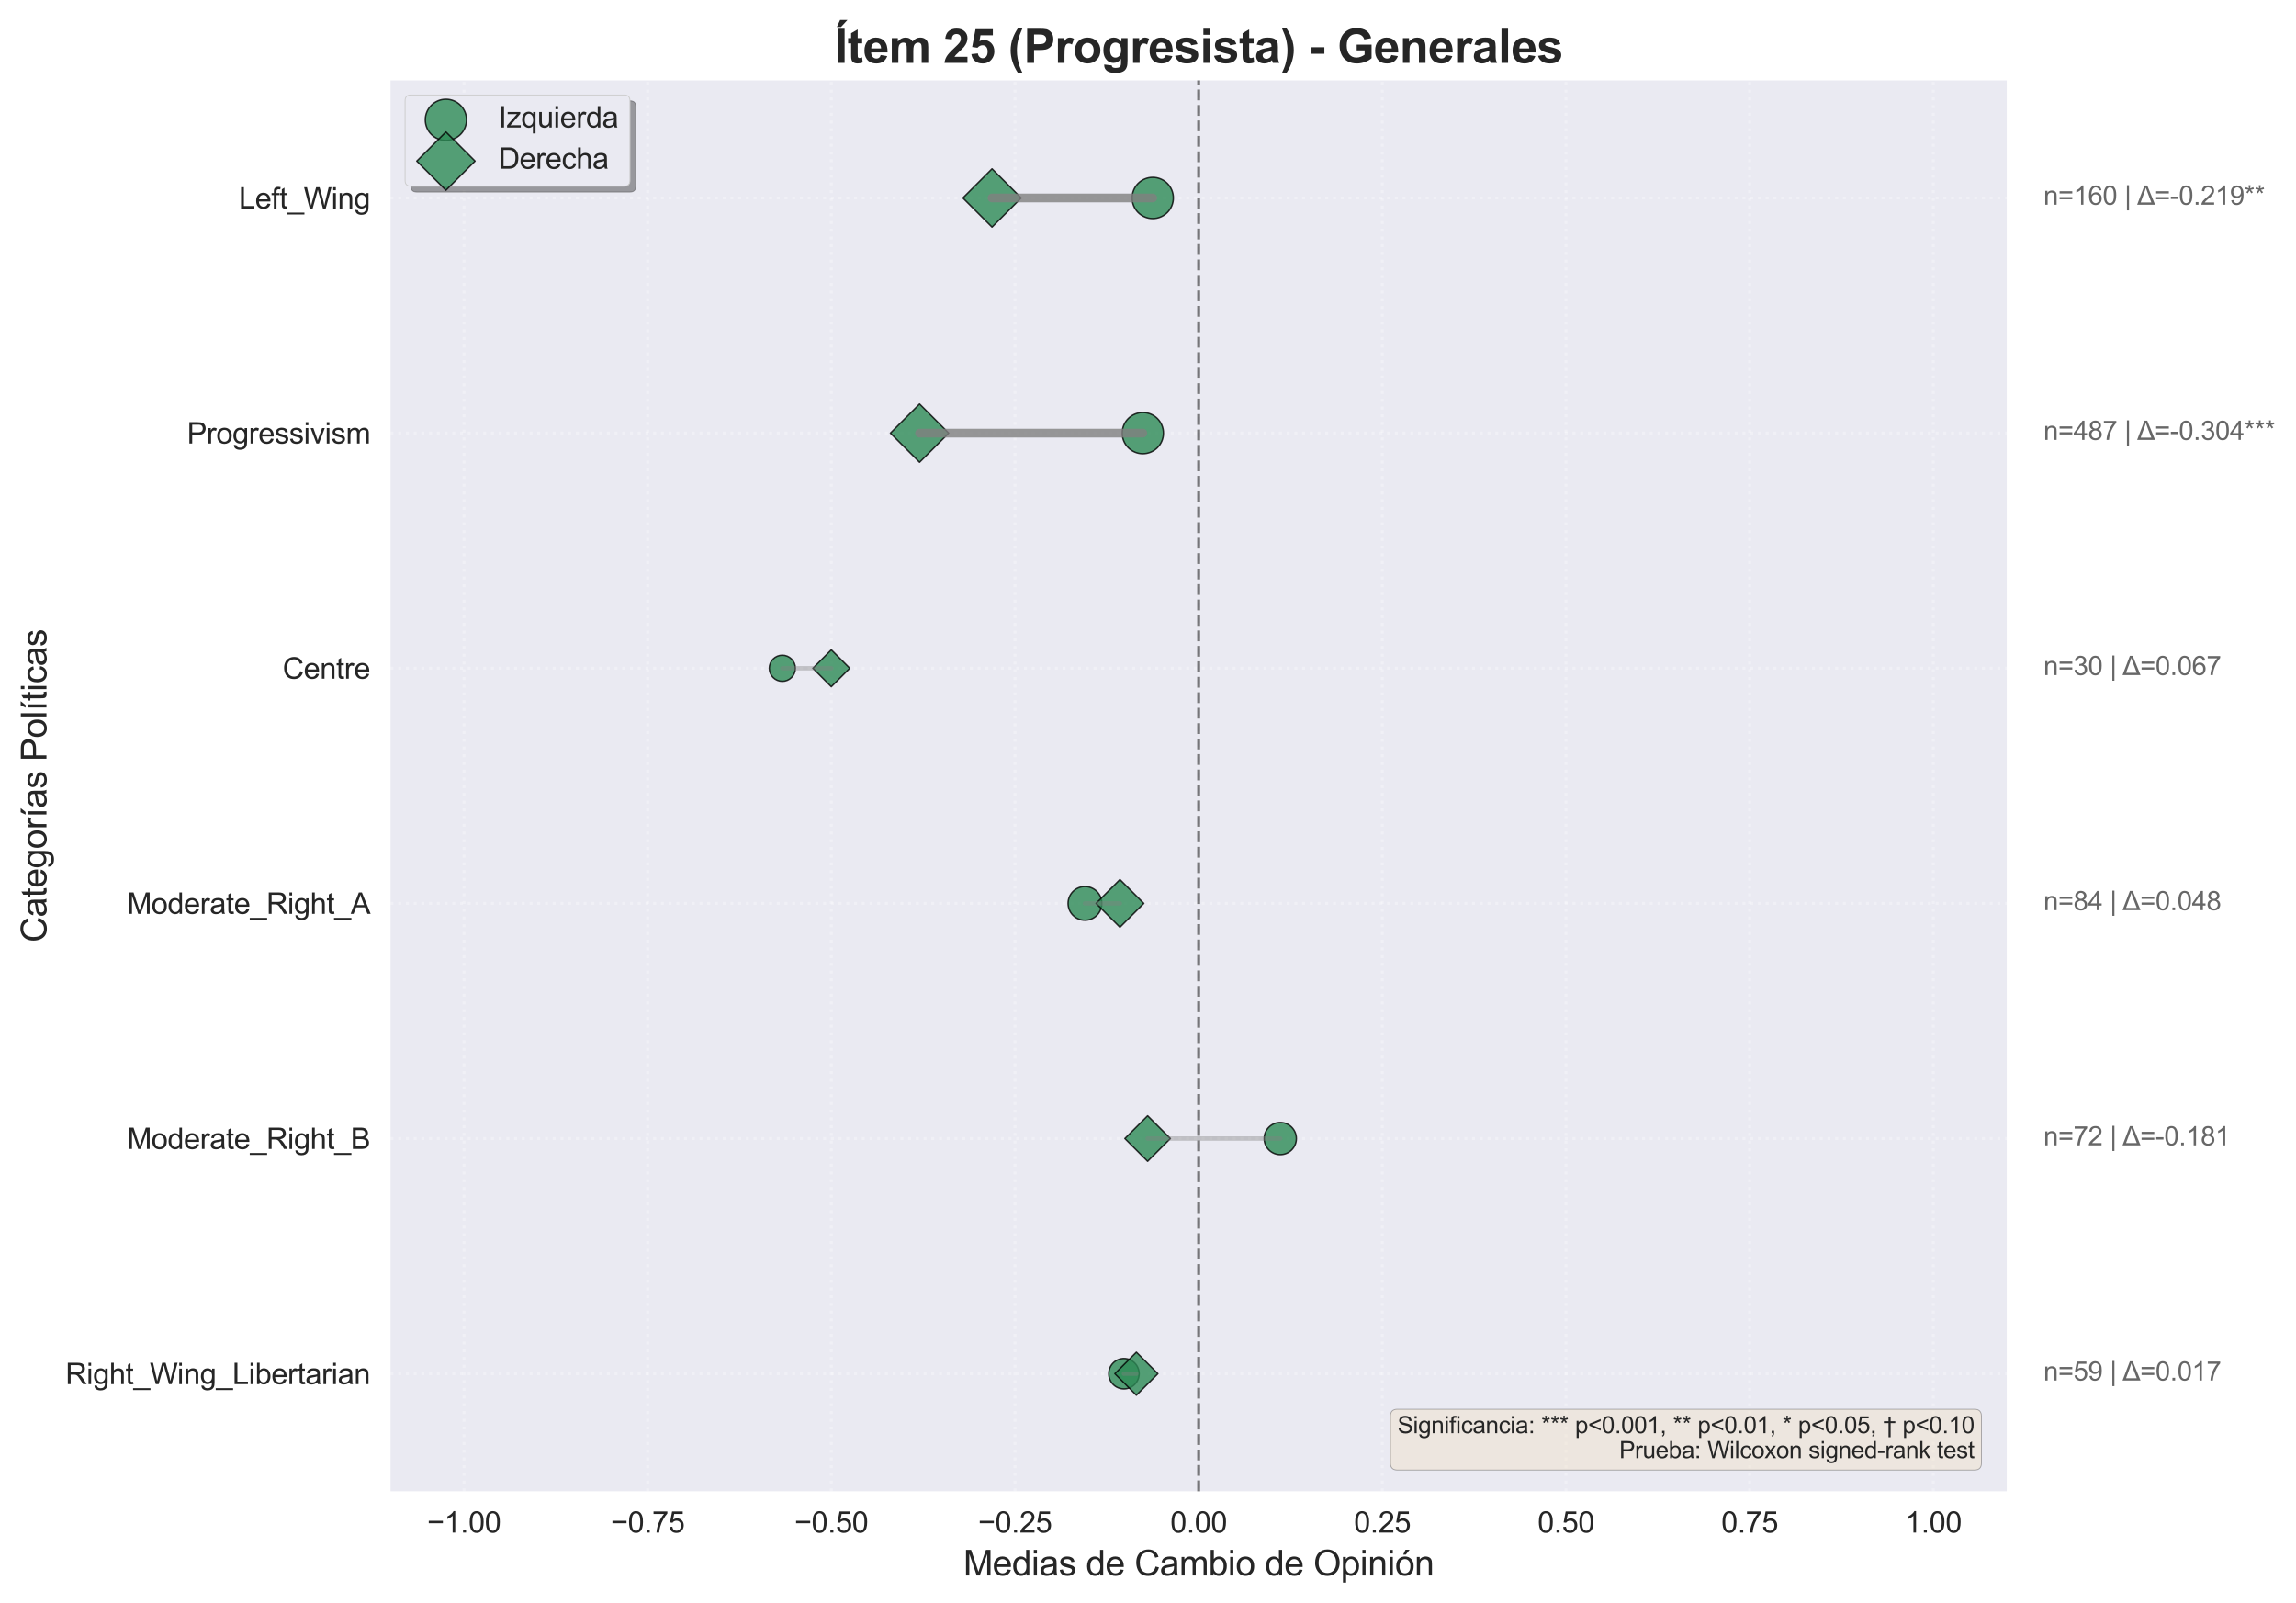 <?xml version="1.0" encoding="utf-8" standalone="no"?>
<!DOCTYPE svg PUBLIC "-//W3C//DTD SVG 1.1//EN"
  "http://www.w3.org/Graphics/SVG/1.1/DTD/svg11.dtd">
<svg xmlns:xlink="http://www.w3.org/1999/xlink" width="787.57pt" height="549.881pt" viewBox="0 0 787.57 549.881" xmlns="http://www.w3.org/2000/svg" version="1.1">
 <defs>
  <style type="text/css">*{stroke-linejoin: round; stroke-linecap: butt}</style>
 </defs>
 <g id="figure_1">
  <g id="patch_1">
   <path d="M 0 549.881 
L 787.57 549.881 
L 787.57 0 
L 0 0 
z
" style="fill: #ffffff"/>
  </g>
  <g id="axes_1">
   <g id="patch_2">
    <path d="M 133.957 511.408 
L 688.357 511.408 
L 688.357 27.567 
L 133.957 27.567 
z
" style="fill: #eaeaf2"/>
   </g>
   <g id="matplotlib.axis_1">
    <g id="xtick_1">
     <g id="line2d_1">
      <path d="M 159.157 511.408 
L 159.157 27.567 
" clip-path="url(#p7d60edefe9)" style="fill: none; stroke-dasharray: 1,1.65; stroke-dashoffset: 0; stroke: #ffffff; stroke-opacity: 0.3"/>
     </g>
     <g id="line2d_2"/>
     <g id="text_1">
      <!-- −1.00 -->
      <g style="fill: #262626" transform="translate(146.506 525.565) scale(0.1 -0.1)">
       <defs>
        <path id="ArialMT-2212" d="M 3381 1997 
L 356 1997 
L 356 2522 
L 3381 2522 
L 3381 1997 
z
" transform="scale(0.016)"/>
        <path id="ArialMT-31" d="M 2384 0 
L 1822 0 
L 1822 3584 
Q 1619 3391 1289 3197 
Q 959 3003 697 2906 
L 697 3450 
Q 1169 3672 1522 3987 
Q 1875 4303 2022 4600 
L 2384 4600 
L 2384 0 
z
" transform="scale(0.016)"/>
        <path id="ArialMT-2e" d="M 581 0 
L 581 641 
L 1222 641 
L 1222 0 
L 581 0 
z
" transform="scale(0.016)"/>
        <path id="ArialMT-30" d="M 266 2259 
Q 266 3072 433 3567 
Q 600 4063 929 4331 
Q 1259 4600 1759 4600 
Q 2128 4600 2406 4451 
Q 2684 4303 2865 4023 
Q 3047 3744 3150 3342 
Q 3253 2941 3253 2259 
Q 3253 1453 3087 958 
Q 2922 463 2592 192 
Q 2263 -78 1759 -78 
Q 1097 -78 719 397 
Q 266 969 266 2259 
z
M 844 2259 
Q 844 1131 1108 757 
Q 1372 384 1759 384 
Q 2147 384 2411 759 
Q 2675 1134 2675 2259 
Q 2675 3391 2411 3762 
Q 2147 4134 1753 4134 
Q 1366 4134 1134 3806 
Q 844 3388 844 2259 
z
" transform="scale(0.016)"/>
       </defs>
       <use xlink:href="#ArialMT-2212"/>
       <use xlink:href="#ArialMT-31" transform="translate(58.398 0)"/>
       <use xlink:href="#ArialMT-2e" transform="translate(114.014 0)"/>
       <use xlink:href="#ArialMT-30" transform="translate(141.797 0)"/>
       <use xlink:href="#ArialMT-30" transform="translate(197.412 0)"/>
      </g>
     </g>
    </g>
    <g id="xtick_2">
     <g id="line2d_3">
      <path d="M 222.157 511.408 
L 222.157 27.567 
" clip-path="url(#p7d60edefe9)" style="fill: none; stroke-dasharray: 1,1.65; stroke-dashoffset: 0; stroke: #ffffff; stroke-opacity: 0.3"/>
     </g>
     <g id="line2d_4"/>
     <g id="text_2">
      <!-- −0.75 -->
      <g style="fill: #262626" transform="translate(209.506 525.565) scale(0.1 -0.1)">
       <defs>
        <path id="ArialMT-37" d="M 303 3981 
L 303 4522 
L 3269 4522 
L 3269 4084 
Q 2831 3619 2401 2847 
Q 1972 2075 1738 1259 
Q 1569 684 1522 0 
L 944 0 
Q 953 541 1156 1306 
Q 1359 2072 1739 2783 
Q 2119 3494 2547 3981 
L 303 3981 
z
" transform="scale(0.016)"/>
        <path id="ArialMT-35" d="M 266 1200 
L 856 1250 
Q 922 819 1161 601 
Q 1400 384 1738 384 
Q 2144 384 2425 690 
Q 2706 997 2706 1503 
Q 2706 1984 2436 2262 
Q 2166 2541 1728 2541 
Q 1456 2541 1237 2417 
Q 1019 2294 894 2097 
L 366 2166 
L 809 4519 
L 3088 4519 
L 3088 3981 
L 1259 3981 
L 1013 2750 
Q 1425 3038 1878 3038 
Q 2478 3038 2890 2622 
Q 3303 2206 3303 1553 
Q 3303 931 2941 478 
Q 2500 -78 1738 -78 
Q 1113 -78 717 272 
Q 322 622 266 1200 
z
" transform="scale(0.016)"/>
       </defs>
       <use xlink:href="#ArialMT-2212"/>
       <use xlink:href="#ArialMT-30" transform="translate(58.398 0)"/>
       <use xlink:href="#ArialMT-2e" transform="translate(114.014 0)"/>
       <use xlink:href="#ArialMT-37" transform="translate(141.797 0)"/>
       <use xlink:href="#ArialMT-35" transform="translate(197.412 0)"/>
      </g>
     </g>
    </g>
    <g id="xtick_3">
     <g id="line2d_5">
      <path d="M 285.157 511.408 
L 285.157 27.567 
" clip-path="url(#p7d60edefe9)" style="fill: none; stroke-dasharray: 1,1.65; stroke-dashoffset: 0; stroke: #ffffff; stroke-opacity: 0.3"/>
     </g>
     <g id="line2d_6"/>
     <g id="text_3">
      <!-- −0.50 -->
      <g style="fill: #262626" transform="translate(272.506 525.565) scale(0.1 -0.1)">
       <use xlink:href="#ArialMT-2212"/>
       <use xlink:href="#ArialMT-30" transform="translate(58.398 0)"/>
       <use xlink:href="#ArialMT-2e" transform="translate(114.014 0)"/>
       <use xlink:href="#ArialMT-35" transform="translate(141.797 0)"/>
       <use xlink:href="#ArialMT-30" transform="translate(197.412 0)"/>
      </g>
     </g>
    </g>
    <g id="xtick_4">
     <g id="line2d_7">
      <path d="M 348.157 511.408 
L 348.157 27.567 
" clip-path="url(#p7d60edefe9)" style="fill: none; stroke-dasharray: 1,1.65; stroke-dashoffset: 0; stroke: #ffffff; stroke-opacity: 0.3"/>
     </g>
     <g id="line2d_8"/>
     <g id="text_4">
      <!-- −0.25 -->
      <g style="fill: #262626" transform="translate(335.506 525.565) scale(0.1 -0.1)">
       <defs>
        <path id="ArialMT-32" d="M 3222 541 
L 3222 0 
L 194 0 
Q 188 203 259 391 
Q 375 700 629 1000 
Q 884 1300 1366 1694 
Q 2113 2306 2375 2664 
Q 2638 3022 2638 3341 
Q 2638 3675 2398 3904 
Q 2159 4134 1775 4134 
Q 1369 4134 1125 3890 
Q 881 3647 878 3216 
L 300 3275 
Q 359 3922 746 4261 
Q 1134 4600 1788 4600 
Q 2447 4600 2831 4234 
Q 3216 3869 3216 3328 
Q 3216 3053 3103 2787 
Q 2991 2522 2730 2228 
Q 2469 1934 1863 1422 
Q 1356 997 1212 845 
Q 1069 694 975 541 
L 3222 541 
z
" transform="scale(0.016)"/>
       </defs>
       <use xlink:href="#ArialMT-2212"/>
       <use xlink:href="#ArialMT-30" transform="translate(58.398 0)"/>
       <use xlink:href="#ArialMT-2e" transform="translate(114.014 0)"/>
       <use xlink:href="#ArialMT-32" transform="translate(141.797 0)"/>
       <use xlink:href="#ArialMT-35" transform="translate(197.412 0)"/>
      </g>
     </g>
    </g>
    <g id="xtick_5">
     <g id="line2d_9">
      <path d="M 411.157 511.408 
L 411.157 27.567 
" clip-path="url(#p7d60edefe9)" style="fill: none; stroke-dasharray: 1,1.65; stroke-dashoffset: 0; stroke: #ffffff; stroke-opacity: 0.3"/>
     </g>
     <g id="line2d_10"/>
     <g id="text_5">
      <!-- 0.00 -->
      <g style="fill: #262626" transform="translate(401.426 525.565) scale(0.1 -0.1)">
       <use xlink:href="#ArialMT-30"/>
       <use xlink:href="#ArialMT-2e" transform="translate(55.615 0)"/>
       <use xlink:href="#ArialMT-30" transform="translate(83.398 0)"/>
       <use xlink:href="#ArialMT-30" transform="translate(139.014 0)"/>
      </g>
     </g>
    </g>
    <g id="xtick_6">
     <g id="line2d_11">
      <path d="M 474.157 511.408 
L 474.157 27.567 
" clip-path="url(#p7d60edefe9)" style="fill: none; stroke-dasharray: 1,1.65; stroke-dashoffset: 0; stroke: #ffffff; stroke-opacity: 0.3"/>
     </g>
     <g id="line2d_12"/>
     <g id="text_6">
      <!-- 0.25 -->
      <g style="fill: #262626" transform="translate(464.426 525.565) scale(0.1 -0.1)">
       <use xlink:href="#ArialMT-30"/>
       <use xlink:href="#ArialMT-2e" transform="translate(55.615 0)"/>
       <use xlink:href="#ArialMT-32" transform="translate(83.398 0)"/>
       <use xlink:href="#ArialMT-35" transform="translate(139.014 0)"/>
      </g>
     </g>
    </g>
    <g id="xtick_7">
     <g id="line2d_13">
      <path d="M 537.157 511.408 
L 537.157 27.567 
" clip-path="url(#p7d60edefe9)" style="fill: none; stroke-dasharray: 1,1.65; stroke-dashoffset: 0; stroke: #ffffff; stroke-opacity: 0.3"/>
     </g>
     <g id="line2d_14"/>
     <g id="text_7">
      <!-- 0.50 -->
      <g style="fill: #262626" transform="translate(527.426 525.565) scale(0.1 -0.1)">
       <use xlink:href="#ArialMT-30"/>
       <use xlink:href="#ArialMT-2e" transform="translate(55.615 0)"/>
       <use xlink:href="#ArialMT-35" transform="translate(83.398 0)"/>
       <use xlink:href="#ArialMT-30" transform="translate(139.014 0)"/>
      </g>
     </g>
    </g>
    <g id="xtick_8">
     <g id="line2d_15">
      <path d="M 600.157 511.408 
L 600.157 27.567 
" clip-path="url(#p7d60edefe9)" style="fill: none; stroke-dasharray: 1,1.65; stroke-dashoffset: 0; stroke: #ffffff; stroke-opacity: 0.3"/>
     </g>
     <g id="line2d_16"/>
     <g id="text_8">
      <!-- 0.75 -->
      <g style="fill: #262626" transform="translate(590.426 525.565) scale(0.1 -0.1)">
       <use xlink:href="#ArialMT-30"/>
       <use xlink:href="#ArialMT-2e" transform="translate(55.615 0)"/>
       <use xlink:href="#ArialMT-37" transform="translate(83.398 0)"/>
       <use xlink:href="#ArialMT-35" transform="translate(139.014 0)"/>
      </g>
     </g>
    </g>
    <g id="xtick_9">
     <g id="line2d_17">
      <path d="M 663.157 511.408 
L 663.157 27.567 
" clip-path="url(#p7d60edefe9)" style="fill: none; stroke-dasharray: 1,1.65; stroke-dashoffset: 0; stroke: #ffffff; stroke-opacity: 0.3"/>
     </g>
     <g id="line2d_18"/>
     <g id="text_9">
      <!-- 1.00 -->
      <g style="fill: #262626" transform="translate(653.426 525.565) scale(0.1 -0.1)">
       <use xlink:href="#ArialMT-31"/>
       <use xlink:href="#ArialMT-2e" transform="translate(55.615 0)"/>
       <use xlink:href="#ArialMT-30" transform="translate(83.398 0)"/>
       <use xlink:href="#ArialMT-30" transform="translate(139.014 0)"/>
      </g>
     </g>
    </g>
    <g id="text_10">
     <!-- Medias de Cambio de Opinión -->
     <g style="fill: #262626" transform="translate(330.449 540.296) scale(0.12 -0.12)">
      <defs>
       <path id="ArialMT-4d" d="M 475 0 
L 475 4581 
L 1388 4581 
L 2472 1338 
Q 2622 884 2691 659 
Q 2769 909 2934 1394 
L 4031 4581 
L 4847 4581 
L 4847 0 
L 4263 0 
L 4263 3834 
L 2931 0 
L 2384 0 
L 1059 3900 
L 1059 0 
L 475 0 
z
" transform="scale(0.016)"/>
       <path id="ArialMT-65" d="M 2694 1069 
L 3275 997 
Q 3138 488 2766 206 
Q 2394 -75 1816 -75 
Q 1088 -75 661 373 
Q 234 822 234 1631 
Q 234 2469 665 2931 
Q 1097 3394 1784 3394 
Q 2450 3394 2872 2941 
Q 3294 2488 3294 1666 
Q 3294 1616 3291 1516 
L 816 1516 
Q 847 969 1125 678 
Q 1403 388 1819 388 
Q 2128 388 2347 550 
Q 2566 713 2694 1069 
z
M 847 1978 
L 2700 1978 
Q 2663 2397 2488 2606 
Q 2219 2931 1791 2931 
Q 1403 2931 1139 2672 
Q 875 2413 847 1978 
z
" transform="scale(0.016)"/>
       <path id="ArialMT-64" d="M 2575 0 
L 2575 419 
Q 2259 -75 1647 -75 
Q 1250 -75 917 144 
Q 584 363 401 755 
Q 219 1147 219 1656 
Q 219 2153 384 2558 
Q 550 2963 881 3178 
Q 1213 3394 1622 3394 
Q 1922 3394 2156 3267 
Q 2391 3141 2538 2938 
L 2538 4581 
L 3097 4581 
L 3097 0 
L 2575 0 
z
M 797 1656 
Q 797 1019 1065 703 
Q 1334 388 1700 388 
Q 2069 388 2326 689 
Q 2584 991 2584 1609 
Q 2584 2291 2321 2609 
Q 2059 2928 1675 2928 
Q 1300 2928 1048 2622 
Q 797 2316 797 1656 
z
" transform="scale(0.016)"/>
       <path id="ArialMT-69" d="M 425 3934 
L 425 4581 
L 988 4581 
L 988 3934 
L 425 3934 
z
M 425 0 
L 425 3319 
L 988 3319 
L 988 0 
L 425 0 
z
" transform="scale(0.016)"/>
       <path id="ArialMT-61" d="M 2588 409 
Q 2275 144 1986 34 
Q 1697 -75 1366 -75 
Q 819 -75 525 192 
Q 231 459 231 875 
Q 231 1119 342 1320 
Q 453 1522 633 1644 
Q 813 1766 1038 1828 
Q 1203 1872 1538 1913 
Q 2219 1994 2541 2106 
Q 2544 2222 2544 2253 
Q 2544 2597 2384 2738 
Q 2169 2928 1744 2928 
Q 1347 2928 1158 2789 
Q 969 2650 878 2297 
L 328 2372 
Q 403 2725 575 2942 
Q 747 3159 1072 3276 
Q 1397 3394 1825 3394 
Q 2250 3394 2515 3294 
Q 2781 3194 2906 3042 
Q 3031 2891 3081 2659 
Q 3109 2516 3109 2141 
L 3109 1391 
Q 3109 606 3145 398 
Q 3181 191 3288 0 
L 2700 0 
Q 2613 175 2588 409 
z
M 2541 1666 
Q 2234 1541 1622 1453 
Q 1275 1403 1131 1340 
Q 988 1278 909 1158 
Q 831 1038 831 891 
Q 831 666 1001 516 
Q 1172 366 1500 366 
Q 1825 366 2078 508 
Q 2331 650 2450 897 
Q 2541 1088 2541 1459 
L 2541 1666 
z
" transform="scale(0.016)"/>
       <path id="ArialMT-73" d="M 197 991 
L 753 1078 
Q 800 744 1014 566 
Q 1228 388 1613 388 
Q 2000 388 2187 545 
Q 2375 703 2375 916 
Q 2375 1106 2209 1216 
Q 2094 1291 1634 1406 
Q 1016 1563 777 1677 
Q 538 1791 414 1992 
Q 291 2194 291 2438 
Q 291 2659 392 2848 
Q 494 3038 669 3163 
Q 800 3259 1026 3326 
Q 1253 3394 1513 3394 
Q 1903 3394 2198 3281 
Q 2494 3169 2634 2976 
Q 2775 2784 2828 2463 
L 2278 2388 
Q 2241 2644 2061 2787 
Q 1881 2931 1553 2931 
Q 1166 2931 1000 2803 
Q 834 2675 834 2503 
Q 834 2394 903 2306 
Q 972 2216 1119 2156 
Q 1203 2125 1616 2013 
Q 2213 1853 2448 1751 
Q 2684 1650 2818 1456 
Q 2953 1263 2953 975 
Q 2953 694 2789 445 
Q 2625 197 2315 61 
Q 2006 -75 1616 -75 
Q 969 -75 630 194 
Q 291 463 197 991 
z
" transform="scale(0.016)"/>
       <path id="ArialMT-20" transform="scale(0.016)"/>
       <path id="ArialMT-43" d="M 3763 1606 
L 4369 1453 
Q 4178 706 3683 314 
Q 3188 -78 2472 -78 
Q 1731 -78 1267 223 
Q 803 525 561 1097 
Q 319 1669 319 2325 
Q 319 3041 592 3573 
Q 866 4106 1370 4382 
Q 1875 4659 2481 4659 
Q 3169 4659 3637 4309 
Q 4106 3959 4291 3325 
L 3694 3184 
Q 3534 3684 3231 3912 
Q 2928 4141 2469 4141 
Q 1941 4141 1586 3887 
Q 1231 3634 1087 3207 
Q 944 2781 944 2328 
Q 944 1744 1114 1308 
Q 1284 872 1643 656 
Q 2003 441 2422 441 
Q 2931 441 3284 734 
Q 3638 1028 3763 1606 
z
" transform="scale(0.016)"/>
       <path id="ArialMT-6d" d="M 422 0 
L 422 3319 
L 925 3319 
L 925 2853 
Q 1081 3097 1340 3245 
Q 1600 3394 1931 3394 
Q 2300 3394 2536 3241 
Q 2772 3088 2869 2813 
Q 3263 3394 3894 3394 
Q 4388 3394 4653 3120 
Q 4919 2847 4919 2278 
L 4919 0 
L 4359 0 
L 4359 2091 
Q 4359 2428 4304 2576 
Q 4250 2725 4106 2815 
Q 3963 2906 3769 2906 
Q 3419 2906 3187 2673 
Q 2956 2441 2956 1928 
L 2956 0 
L 2394 0 
L 2394 2156 
Q 2394 2531 2256 2718 
Q 2119 2906 1806 2906 
Q 1569 2906 1367 2781 
Q 1166 2656 1075 2415 
Q 984 2175 984 1722 
L 984 0 
L 422 0 
z
" transform="scale(0.016)"/>
       <path id="ArialMT-62" d="M 941 0 
L 419 0 
L 419 4581 
L 981 4581 
L 981 2947 
Q 1338 3394 1891 3394 
Q 2197 3394 2470 3270 
Q 2744 3147 2920 2923 
Q 3097 2700 3197 2384 
Q 3297 2069 3297 1709 
Q 3297 856 2875 390 
Q 2453 -75 1863 -75 
Q 1275 -75 941 416 
L 941 0 
z
M 934 1684 
Q 934 1088 1097 822 
Q 1363 388 1816 388 
Q 2184 388 2453 708 
Q 2722 1028 2722 1663 
Q 2722 2313 2464 2622 
Q 2206 2931 1841 2931 
Q 1472 2931 1203 2611 
Q 934 2291 934 1684 
z
" transform="scale(0.016)"/>
       <path id="ArialMT-6f" d="M 213 1659 
Q 213 2581 725 3025 
Q 1153 3394 1769 3394 
Q 2453 3394 2887 2945 
Q 3322 2497 3322 1706 
Q 3322 1066 3130 698 
Q 2938 331 2570 128 
Q 2203 -75 1769 -75 
Q 1072 -75 642 372 
Q 213 819 213 1659 
z
M 791 1659 
Q 791 1022 1069 705 
Q 1347 388 1769 388 
Q 2188 388 2466 706 
Q 2744 1025 2744 1678 
Q 2744 2294 2464 2611 
Q 2184 2928 1769 2928 
Q 1347 2928 1069 2612 
Q 791 2297 791 1659 
z
" transform="scale(0.016)"/>
       <path id="ArialMT-4f" d="M 309 2231 
Q 309 3372 921 4017 
Q 1534 4663 2503 4663 
Q 3138 4663 3647 4359 
Q 4156 4056 4423 3514 
Q 4691 2972 4691 2284 
Q 4691 1588 4409 1038 
Q 4128 488 3612 205 
Q 3097 -78 2500 -78 
Q 1853 -78 1343 234 
Q 834 547 571 1087 
Q 309 1628 309 2231 
z
M 934 2222 
Q 934 1394 1379 917 
Q 1825 441 2497 441 
Q 3181 441 3623 922 
Q 4066 1403 4066 2288 
Q 4066 2847 3877 3264 
Q 3688 3681 3323 3911 
Q 2959 4141 2506 4141 
Q 1863 4141 1398 3698 
Q 934 3256 934 2222 
z
" transform="scale(0.016)"/>
       <path id="ArialMT-70" d="M 422 -1272 
L 422 3319 
L 934 3319 
L 934 2888 
Q 1116 3141 1344 3267 
Q 1572 3394 1897 3394 
Q 2322 3394 2647 3175 
Q 2972 2956 3137 2557 
Q 3303 2159 3303 1684 
Q 3303 1175 3120 767 
Q 2938 359 2589 142 
Q 2241 -75 1856 -75 
Q 1575 -75 1351 44 
Q 1128 163 984 344 
L 984 -1272 
L 422 -1272 
z
M 931 1641 
Q 931 1000 1190 694 
Q 1450 388 1819 388 
Q 2194 388 2461 705 
Q 2728 1022 2728 1688 
Q 2728 2322 2467 2637 
Q 2206 2953 1844 2953 
Q 1484 2953 1207 2617 
Q 931 2281 931 1641 
z
" transform="scale(0.016)"/>
       <path id="ArialMT-6e" d="M 422 0 
L 422 3319 
L 928 3319 
L 928 2847 
Q 1294 3394 1984 3394 
Q 2284 3394 2536 3286 
Q 2788 3178 2913 3003 
Q 3038 2828 3088 2588 
Q 3119 2431 3119 2041 
L 3119 0 
L 2556 0 
L 2556 2019 
Q 2556 2363 2490 2533 
Q 2425 2703 2258 2804 
Q 2091 2906 1866 2906 
Q 1506 2906 1245 2678 
Q 984 2450 984 1813 
L 984 0 
L 422 0 
z
" transform="scale(0.016)"/>
       <path id="ArialMT-f3" d="M 213 1659 
Q 213 2581 725 3025 
Q 1153 3394 1769 3394 
Q 2453 3394 2887 2945 
Q 3322 2497 3322 1706 
Q 3322 1066 3130 698 
Q 2938 331 2570 128 
Q 2203 -75 1769 -75 
Q 1072 -75 642 372 
Q 213 819 213 1659 
z
M 791 1659 
Q 791 1022 1069 705 
Q 1347 388 1769 388 
Q 2188 388 2466 706 
Q 2744 1025 2744 1678 
Q 2744 2294 2464 2611 
Q 2184 2928 1769 2928 
Q 1347 2928 1069 2612 
Q 791 2297 791 1659 
z
M 1454 3731 
L 1869 4606 
L 2607 4606 
L 1919 3731 
L 1454 3731 
z
" transform="scale(0.016)"/>
      </defs>
      <use xlink:href="#ArialMT-4d"/>
      <use xlink:href="#ArialMT-65" transform="translate(83.301 0)"/>
      <use xlink:href="#ArialMT-64" transform="translate(138.916 0)"/>
      <use xlink:href="#ArialMT-69" transform="translate(194.531 0)"/>
      <use xlink:href="#ArialMT-61" transform="translate(216.748 0)"/>
      <use xlink:href="#ArialMT-73" transform="translate(272.363 0)"/>
      <use xlink:href="#ArialMT-20" transform="translate(322.363 0)"/>
      <use xlink:href="#ArialMT-64" transform="translate(350.146 0)"/>
      <use xlink:href="#ArialMT-65" transform="translate(405.762 0)"/>
      <use xlink:href="#ArialMT-20" transform="translate(461.377 0)"/>
      <use xlink:href="#ArialMT-43" transform="translate(489.16 0)"/>
      <use xlink:href="#ArialMT-61" transform="translate(561.377 0)"/>
      <use xlink:href="#ArialMT-6d" transform="translate(616.992 0)"/>
      <use xlink:href="#ArialMT-62" transform="translate(700.293 0)"/>
      <use xlink:href="#ArialMT-69" transform="translate(755.908 0)"/>
      <use xlink:href="#ArialMT-6f" transform="translate(778.125 0)"/>
      <use xlink:href="#ArialMT-20" transform="translate(833.74 0)"/>
      <use xlink:href="#ArialMT-64" transform="translate(861.523 0)"/>
      <use xlink:href="#ArialMT-65" transform="translate(917.139 0)"/>
      <use xlink:href="#ArialMT-20" transform="translate(972.754 0)"/>
      <use xlink:href="#ArialMT-4f" transform="translate(1000.537 0)"/>
      <use xlink:href="#ArialMT-70" transform="translate(1078.32 0)"/>
      <use xlink:href="#ArialMT-69" transform="translate(1133.936 0)"/>
      <use xlink:href="#ArialMT-6e" transform="translate(1156.152 0)"/>
      <use xlink:href="#ArialMT-69" transform="translate(1211.768 0)"/>
      <use xlink:href="#ArialMT-f3" transform="translate(1233.984 0)"/>
      <use xlink:href="#ArialMT-6e" transform="translate(1289.6 0)"/>
     </g>
    </g>
   </g>
   <g id="matplotlib.axis_2">
    <g id="ytick_1">
     <g id="line2d_19">
      <path d="M 133.957 67.888 
L 688.357 67.888 
" clip-path="url(#p7d60edefe9)" style="fill: none; stroke-dasharray: 1,1.65; stroke-dashoffset: 0; stroke: #ffffff; stroke-opacity: 0.3"/>
     </g>
     <g id="line2d_20"/>
     <g id="text_11">
      <!-- Left_Wing -->
      <g style="fill: #262626" transform="translate(81.935 71.527) scale(0.1 -0.1)">
       <defs>
        <path id="ArialMT-4c" d="M 469 0 
L 469 4581 
L 1075 4581 
L 1075 541 
L 3331 541 
L 3331 0 
L 469 0 
z
" transform="scale(0.016)"/>
        <path id="ArialMT-66" d="M 556 0 
L 556 2881 
L 59 2881 
L 59 3319 
L 556 3319 
L 556 3672 
Q 556 4006 616 4169 
Q 697 4388 901 4523 
Q 1106 4659 1475 4659 
Q 1713 4659 2000 4603 
L 1916 4113 
Q 1741 4144 1584 4144 
Q 1328 4144 1222 4034 
Q 1116 3925 1116 3625 
L 1116 3319 
L 1763 3319 
L 1763 2881 
L 1116 2881 
L 1116 0 
L 556 0 
z
" transform="scale(0.016)"/>
        <path id="ArialMT-74" d="M 1650 503 
L 1731 6 
Q 1494 -44 1306 -44 
Q 1000 -44 831 53 
Q 663 150 594 308 
Q 525 466 525 972 
L 525 2881 
L 113 2881 
L 113 3319 
L 525 3319 
L 525 4141 
L 1084 4478 
L 1084 3319 
L 1650 3319 
L 1650 2881 
L 1084 2881 
L 1084 941 
Q 1084 700 1114 631 
Q 1144 563 1211 522 
Q 1278 481 1403 481 
Q 1497 481 1650 503 
z
" transform="scale(0.016)"/>
        <path id="ArialMT-5f" d="M -97 -1272 
L -97 -866 
L 3631 -866 
L 3631 -1272 
L -97 -1272 
z
" transform="scale(0.016)"/>
        <path id="ArialMT-57" d="M 1294 0 
L 78 4581 
L 700 4581 
L 1397 1578 
Q 1509 1106 1591 641 
Q 1766 1375 1797 1488 
L 2669 4581 
L 3400 4581 
L 4056 2263 
Q 4303 1400 4413 641 
Q 4500 1075 4641 1638 
L 5359 4581 
L 5969 4581 
L 4713 0 
L 4128 0 
L 3163 3491 
Q 3041 3928 3019 4028 
Q 2947 3713 2884 3491 
L 1913 0 
L 1294 0 
z
" transform="scale(0.016)"/>
        <path id="ArialMT-67" d="M 319 -275 
L 866 -356 
Q 900 -609 1056 -725 
Q 1266 -881 1628 -881 
Q 2019 -881 2231 -725 
Q 2444 -569 2519 -288 
Q 2563 -116 2559 434 
Q 2191 0 1641 0 
Q 956 0 581 494 
Q 206 988 206 1678 
Q 206 2153 378 2554 
Q 550 2956 876 3175 
Q 1203 3394 1644 3394 
Q 2231 3394 2613 2919 
L 2613 3319 
L 3131 3319 
L 3131 450 
Q 3131 -325 2973 -648 
Q 2816 -972 2473 -1159 
Q 2131 -1347 1631 -1347 
Q 1038 -1347 672 -1080 
Q 306 -813 319 -275 
z
M 784 1719 
Q 784 1066 1043 766 
Q 1303 466 1694 466 
Q 2081 466 2343 764 
Q 2606 1063 2606 1700 
Q 2606 2309 2336 2618 
Q 2066 2928 1684 2928 
Q 1309 2928 1046 2623 
Q 784 2319 784 1719 
z
" transform="scale(0.016)"/>
       </defs>
       <use xlink:href="#ArialMT-4c"/>
       <use xlink:href="#ArialMT-65" transform="translate(55.615 0)"/>
       <use xlink:href="#ArialMT-66" transform="translate(111.23 0)"/>
       <use xlink:href="#ArialMT-74" transform="translate(139.014 0)"/>
       <use xlink:href="#ArialMT-5f" transform="translate(166.797 0)"/>
       <use xlink:href="#ArialMT-57" transform="translate(222.412 0)"/>
       <use xlink:href="#ArialMT-69" transform="translate(316.797 0)"/>
       <use xlink:href="#ArialMT-6e" transform="translate(339.014 0)"/>
       <use xlink:href="#ArialMT-67" transform="translate(394.629 0)"/>
      </g>
     </g>
    </g>
    <g id="ytick_2">
     <g id="line2d_21">
      <path d="M 133.957 148.528 
L 688.357 148.528 
" clip-path="url(#p7d60edefe9)" style="fill: none; stroke-dasharray: 1,1.65; stroke-dashoffset: 0; stroke: #ffffff; stroke-opacity: 0.3"/>
     </g>
     <g id="line2d_22"/>
     <g id="text_12">
      <!-- Progressivism -->
      <g style="fill: #262626" transform="translate(64.171 152.106) scale(0.1 -0.1)">
       <defs>
        <path id="ArialMT-50" d="M 494 0 
L 494 4581 
L 2222 4581 
Q 2678 4581 2919 4538 
Q 3256 4481 3484 4323 
Q 3713 4166 3852 3881 
Q 3991 3597 3991 3256 
Q 3991 2672 3619 2267 
Q 3247 1863 2275 1863 
L 1100 1863 
L 1100 0 
L 494 0 
z
M 1100 2403 
L 2284 2403 
Q 2872 2403 3119 2622 
Q 3366 2841 3366 3238 
Q 3366 3525 3220 3729 
Q 3075 3934 2838 4000 
Q 2684 4041 2272 4041 
L 1100 4041 
L 1100 2403 
z
" transform="scale(0.016)"/>
        <path id="ArialMT-72" d="M 416 0 
L 416 3319 
L 922 3319 
L 922 2816 
Q 1116 3169 1280 3281 
Q 1444 3394 1641 3394 
Q 1925 3394 2219 3213 
L 2025 2691 
Q 1819 2813 1613 2813 
Q 1428 2813 1281 2702 
Q 1134 2591 1072 2394 
Q 978 2094 978 1738 
L 978 0 
L 416 0 
z
" transform="scale(0.016)"/>
        <path id="ArialMT-76" d="M 1344 0 
L 81 3319 
L 675 3319 
L 1388 1331 
Q 1503 1009 1600 663 
Q 1675 925 1809 1294 
L 2547 3319 
L 3125 3319 
L 1869 0 
L 1344 0 
z
" transform="scale(0.016)"/>
       </defs>
       <use xlink:href="#ArialMT-50"/>
       <use xlink:href="#ArialMT-72" transform="translate(66.699 0)"/>
       <use xlink:href="#ArialMT-6f" transform="translate(100 0)"/>
       <use xlink:href="#ArialMT-67" transform="translate(155.615 0)"/>
       <use xlink:href="#ArialMT-72" transform="translate(211.23 0)"/>
       <use xlink:href="#ArialMT-65" transform="translate(244.531 0)"/>
       <use xlink:href="#ArialMT-73" transform="translate(300.146 0)"/>
       <use xlink:href="#ArialMT-73" transform="translate(350.146 0)"/>
       <use xlink:href="#ArialMT-69" transform="translate(400.146 0)"/>
       <use xlink:href="#ArialMT-76" transform="translate(422.363 0)"/>
       <use xlink:href="#ArialMT-69" transform="translate(472.363 0)"/>
       <use xlink:href="#ArialMT-73" transform="translate(494.58 0)"/>
       <use xlink:href="#ArialMT-6d" transform="translate(544.58 0)"/>
      </g>
     </g>
    </g>
    <g id="ytick_3">
     <g id="line2d_23">
      <path d="M 133.957 229.167 
L 688.357 229.167 
" clip-path="url(#p7d60edefe9)" style="fill: none; stroke-dasharray: 1,1.65; stroke-dashoffset: 0; stroke: #ffffff; stroke-opacity: 0.3"/>
     </g>
     <g id="line2d_24"/>
     <g id="text_13">
      <!-- Centre -->
      <g style="fill: #262626" transform="translate(96.944 232.746) scale(0.1 -0.1)">
       <use xlink:href="#ArialMT-43"/>
       <use xlink:href="#ArialMT-65" transform="translate(72.217 0)"/>
       <use xlink:href="#ArialMT-6e" transform="translate(127.832 0)"/>
       <use xlink:href="#ArialMT-74" transform="translate(183.447 0)"/>
       <use xlink:href="#ArialMT-72" transform="translate(211.23 0)"/>
       <use xlink:href="#ArialMT-65" transform="translate(244.531 0)"/>
      </g>
     </g>
    </g>
    <g id="ytick_4">
     <g id="line2d_25">
      <path d="M 133.957 309.808 
L 688.357 309.808 
" clip-path="url(#p7d60edefe9)" style="fill: none; stroke-dasharray: 1,1.65; stroke-dashoffset: 0; stroke: #ffffff; stroke-opacity: 0.3"/>
     </g>
     <g id="line2d_26"/>
     <g id="text_14">
      <!-- Moderate_Right_A -->
      <g style="fill: #262626" transform="translate(43.578 313.386) scale(0.1 -0.1)">
       <defs>
        <path id="ArialMT-52" d="M 503 0 
L 503 4581 
L 2534 4581 
Q 3147 4581 3465 4457 
Q 3784 4334 3975 4021 
Q 4166 3709 4166 3331 
Q 4166 2844 3850 2509 
Q 3534 2175 2875 2084 
Q 3116 1969 3241 1856 
Q 3506 1613 3744 1247 
L 4541 0 
L 3778 0 
L 3172 953 
Q 2906 1366 2734 1584 
Q 2563 1803 2427 1890 
Q 2291 1978 2150 2013 
Q 2047 2034 1813 2034 
L 1109 2034 
L 1109 0 
L 503 0 
z
M 1109 2559 
L 2413 2559 
Q 2828 2559 3062 2645 
Q 3297 2731 3419 2920 
Q 3541 3109 3541 3331 
Q 3541 3656 3305 3865 
Q 3069 4075 2559 4075 
L 1109 4075 
L 1109 2559 
z
" transform="scale(0.016)"/>
        <path id="ArialMT-68" d="M 422 0 
L 422 4581 
L 984 4581 
L 984 2938 
Q 1378 3394 1978 3394 
Q 2347 3394 2619 3248 
Q 2891 3103 3008 2847 
Q 3125 2591 3125 2103 
L 3125 0 
L 2563 0 
L 2563 2103 
Q 2563 2525 2380 2717 
Q 2197 2909 1863 2909 
Q 1613 2909 1392 2779 
Q 1172 2650 1078 2428 
Q 984 2206 984 1816 
L 984 0 
L 422 0 
z
" transform="scale(0.016)"/>
        <path id="ArialMT-41" d="M -9 0 
L 1750 4581 
L 2403 4581 
L 4278 0 
L 3588 0 
L 3053 1388 
L 1138 1388 
L 634 0 
L -9 0 
z
M 1313 1881 
L 2866 1881 
L 2388 3150 
Q 2169 3728 2063 4100 
Q 1975 3659 1816 3225 
L 1313 1881 
z
" transform="scale(0.016)"/>
       </defs>
       <use xlink:href="#ArialMT-4d"/>
       <use xlink:href="#ArialMT-6f" transform="translate(83.301 0)"/>
       <use xlink:href="#ArialMT-64" transform="translate(138.916 0)"/>
       <use xlink:href="#ArialMT-65" transform="translate(194.531 0)"/>
       <use xlink:href="#ArialMT-72" transform="translate(250.146 0)"/>
       <use xlink:href="#ArialMT-61" transform="translate(283.447 0)"/>
       <use xlink:href="#ArialMT-74" transform="translate(339.062 0)"/>
       <use xlink:href="#ArialMT-65" transform="translate(366.846 0)"/>
       <use xlink:href="#ArialMT-5f" transform="translate(422.461 0)"/>
       <use xlink:href="#ArialMT-52" transform="translate(478.076 0)"/>
       <use xlink:href="#ArialMT-69" transform="translate(550.293 0)"/>
       <use xlink:href="#ArialMT-67" transform="translate(572.51 0)"/>
       <use xlink:href="#ArialMT-68" transform="translate(628.125 0)"/>
       <use xlink:href="#ArialMT-74" transform="translate(683.74 0)"/>
       <use xlink:href="#ArialMT-5f" transform="translate(711.523 0)"/>
       <use xlink:href="#ArialMT-41" transform="translate(767.139 0)"/>
      </g>
     </g>
    </g>
    <g id="ytick_5">
     <g id="line2d_27">
      <path d="M 133.957 390.447 
L 688.357 390.447 
" clip-path="url(#p7d60edefe9)" style="fill: none; stroke-dasharray: 1,1.65; stroke-dashoffset: 0; stroke: #ffffff; stroke-opacity: 0.3"/>
     </g>
     <g id="line2d_28"/>
     <g id="text_15">
      <!-- Moderate_Right_B -->
      <g style="fill: #262626" transform="translate(43.578 394.026) scale(0.1 -0.1)">
       <defs>
        <path id="ArialMT-42" d="M 469 0 
L 469 4581 
L 2188 4581 
Q 2713 4581 3030 4442 
Q 3347 4303 3526 4014 
Q 3706 3725 3706 3409 
Q 3706 3116 3547 2856 
Q 3388 2597 3066 2438 
Q 3481 2316 3704 2022 
Q 3928 1728 3928 1328 
Q 3928 1006 3792 729 
Q 3656 453 3456 303 
Q 3256 153 2954 76 
Q 2653 0 2216 0 
L 469 0 
z
M 1075 2656 
L 2066 2656 
Q 2469 2656 2644 2709 
Q 2875 2778 2992 2937 
Q 3109 3097 3109 3338 
Q 3109 3566 3000 3739 
Q 2891 3913 2687 3977 
Q 2484 4041 1991 4041 
L 1075 4041 
L 1075 2656 
z
M 1075 541 
L 2216 541 
Q 2509 541 2628 563 
Q 2838 600 2978 687 
Q 3119 775 3209 942 
Q 3300 1109 3300 1328 
Q 3300 1584 3169 1773 
Q 3038 1963 2805 2039 
Q 2572 2116 2134 2116 
L 1075 2116 
L 1075 541 
z
" transform="scale(0.016)"/>
       </defs>
       <use xlink:href="#ArialMT-4d"/>
       <use xlink:href="#ArialMT-6f" transform="translate(83.301 0)"/>
       <use xlink:href="#ArialMT-64" transform="translate(138.916 0)"/>
       <use xlink:href="#ArialMT-65" transform="translate(194.531 0)"/>
       <use xlink:href="#ArialMT-72" transform="translate(250.146 0)"/>
       <use xlink:href="#ArialMT-61" transform="translate(283.447 0)"/>
       <use xlink:href="#ArialMT-74" transform="translate(339.062 0)"/>
       <use xlink:href="#ArialMT-65" transform="translate(366.846 0)"/>
       <use xlink:href="#ArialMT-5f" transform="translate(422.461 0)"/>
       <use xlink:href="#ArialMT-52" transform="translate(478.076 0)"/>
       <use xlink:href="#ArialMT-69" transform="translate(550.293 0)"/>
       <use xlink:href="#ArialMT-67" transform="translate(572.51 0)"/>
       <use xlink:href="#ArialMT-68" transform="translate(628.125 0)"/>
       <use xlink:href="#ArialMT-74" transform="translate(683.74 0)"/>
       <use xlink:href="#ArialMT-5f" transform="translate(711.523 0)"/>
       <use xlink:href="#ArialMT-42" transform="translate(767.139 0)"/>
      </g>
     </g>
    </g>
    <g id="ytick_6">
     <g id="line2d_29">
      <path d="M 133.957 471.087 
L 688.357 471.087 
" clip-path="url(#p7d60edefe9)" style="fill: none; stroke-dasharray: 1,1.65; stroke-dashoffset: 0; stroke: #ffffff; stroke-opacity: 0.3"/>
     </g>
     <g id="line2d_30"/>
     <g id="text_16">
      <!-- Right_Wing_Libertarian -->
      <g style="fill: #262626" transform="translate(22.461 474.666) scale(0.1 -0.1)">
       <use xlink:href="#ArialMT-52"/>
       <use xlink:href="#ArialMT-69" transform="translate(72.217 0)"/>
       <use xlink:href="#ArialMT-67" transform="translate(94.434 0)"/>
       <use xlink:href="#ArialMT-68" transform="translate(150.049 0)"/>
       <use xlink:href="#ArialMT-74" transform="translate(205.664 0)"/>
       <use xlink:href="#ArialMT-5f" transform="translate(233.447 0)"/>
       <use xlink:href="#ArialMT-57" transform="translate(289.062 0)"/>
       <use xlink:href="#ArialMT-69" transform="translate(383.447 0)"/>
       <use xlink:href="#ArialMT-6e" transform="translate(405.664 0)"/>
       <use xlink:href="#ArialMT-67" transform="translate(461.279 0)"/>
       <use xlink:href="#ArialMT-5f" transform="translate(516.895 0)"/>
       <use xlink:href="#ArialMT-4c" transform="translate(572.51 0)"/>
       <use xlink:href="#ArialMT-69" transform="translate(628.125 0)"/>
       <use xlink:href="#ArialMT-62" transform="translate(650.342 0)"/>
       <use xlink:href="#ArialMT-65" transform="translate(705.957 0)"/>
       <use xlink:href="#ArialMT-72" transform="translate(761.572 0)"/>
       <use xlink:href="#ArialMT-74" transform="translate(794.873 0)"/>
       <use xlink:href="#ArialMT-61" transform="translate(822.656 0)"/>
       <use xlink:href="#ArialMT-72" transform="translate(878.271 0)"/>
       <use xlink:href="#ArialMT-69" transform="translate(911.572 0)"/>
       <use xlink:href="#ArialMT-61" transform="translate(933.789 0)"/>
       <use xlink:href="#ArialMT-6e" transform="translate(989.404 0)"/>
      </g>
     </g>
    </g>
    <g id="text_17">
     <!-- Categorías Políticas -->
     <g style="fill: #262626" transform="translate(15.936 323.177) rotate(-90) scale(0.12 -0.12)">
      <defs>
       <path id="ArialMT-ed" d="M 619 0 
L 619 3319 
L 1181 3319 
L 1181 0 
L 619 0 
z
M 590 3731 
L 1005 4606 
L 1743 4606 
L 1055 3731 
L 590 3731 
z
" transform="scale(0.016)"/>
       <path id="ArialMT-6c" d="M 409 0 
L 409 4581 
L 972 4581 
L 972 0 
L 409 0 
z
" transform="scale(0.016)"/>
       <path id="ArialMT-63" d="M 2588 1216 
L 3141 1144 
Q 3050 572 2676 248 
Q 2303 -75 1759 -75 
Q 1078 -75 664 370 
Q 250 816 250 1647 
Q 250 2184 428 2587 
Q 606 2991 970 3192 
Q 1334 3394 1763 3394 
Q 2303 3394 2647 3120 
Q 2991 2847 3088 2344 
L 2541 2259 
Q 2463 2594 2264 2762 
Q 2066 2931 1784 2931 
Q 1359 2931 1093 2626 
Q 828 2322 828 1663 
Q 828 994 1084 691 
Q 1341 388 1753 388 
Q 2084 388 2306 591 
Q 2528 794 2588 1216 
z
" transform="scale(0.016)"/>
      </defs>
      <use xlink:href="#ArialMT-43"/>
      <use xlink:href="#ArialMT-61" transform="translate(72.217 0)"/>
      <use xlink:href="#ArialMT-74" transform="translate(127.832 0)"/>
      <use xlink:href="#ArialMT-65" transform="translate(155.615 0)"/>
      <use xlink:href="#ArialMT-67" transform="translate(211.23 0)"/>
      <use xlink:href="#ArialMT-6f" transform="translate(266.846 0)"/>
      <use xlink:href="#ArialMT-72" transform="translate(322.461 0)"/>
      <use xlink:href="#ArialMT-ed" transform="translate(355.762 0)"/>
      <use xlink:href="#ArialMT-61" transform="translate(383.545 0)"/>
      <use xlink:href="#ArialMT-73" transform="translate(439.16 0)"/>
      <use xlink:href="#ArialMT-20" transform="translate(489.16 0)"/>
      <use xlink:href="#ArialMT-50" transform="translate(516.943 0)"/>
      <use xlink:href="#ArialMT-6f" transform="translate(583.643 0)"/>
      <use xlink:href="#ArialMT-6c" transform="translate(639.258 0)"/>
      <use xlink:href="#ArialMT-ed" transform="translate(661.475 0)"/>
      <use xlink:href="#ArialMT-74" transform="translate(689.258 0)"/>
      <use xlink:href="#ArialMT-69" transform="translate(717.041 0)"/>
      <use xlink:href="#ArialMT-63" transform="translate(739.258 0)"/>
      <use xlink:href="#ArialMT-61" transform="translate(789.258 0)"/>
      <use xlink:href="#ArialMT-73" transform="translate(844.873 0)"/>
     </g>
    </g>
   </g>
   <g id="PathCollection_1">
    <defs>
     <path id="m2122d171cc" d="M 0 7.071 
C 1.875 7.071 3.674 6.326 5 5 
C 6.326 3.674 7.071 1.875 7.071 0 
C 7.071 -1.875 6.326 -3.674 5 -5 
C 3.674 -6.326 1.875 -7.071 0 -7.071 
C -1.875 -7.071 -3.674 -6.326 -5 -5 
C -6.326 -3.674 -7.071 -1.875 -7.071 0 
C -7.071 1.875 -6.326 3.674 -5 5 
C -3.674 6.326 -1.875 7.071 0 7.071 
z
" style="stroke: #000000; stroke-opacity: 0.8; stroke-width: 0.5"/>
    </defs>
    <g clip-path="url(#p7d60edefe9)">
     <use xlink:href="#m2122d171cc" x="395.407" y="67.888" style="fill: #2e8b57; fill-opacity: 0.8; stroke: #000000; stroke-opacity: 0.8; stroke-width: 0.5"/>
    </g>
   </g>
   <g id="PathCollection_2">
    <defs>
     <path id="m7e18ab2f50" d="M 0 10 
L 10 0 
L 0 -10 
L -10 0 
z
" style="stroke: #000000; stroke-opacity: 0.8; stroke-width: 0.5"/>
    </defs>
    <g clip-path="url(#p7d60edefe9)">
     <use xlink:href="#m7e18ab2f50" x="340.282" y="67.888" style="fill: #2e8b57; fill-opacity: 0.8; stroke: #000000; stroke-opacity: 0.8; stroke-width: 0.5"/>
    </g>
   </g>
   <g id="PathCollection_3">
    <g clip-path="url(#p7d60edefe9)">
     <use xlink:href="#m2122d171cc" x="392.011" y="148.528" style="fill: #2e8b57; fill-opacity: 0.8; stroke: #000000; stroke-opacity: 0.8; stroke-width: 0.5"/>
    </g>
   </g>
   <g id="PathCollection_4">
    <g clip-path="url(#p7d60edefe9)">
     <use xlink:href="#m7e18ab2f50" x="315.428" y="148.528" style="fill: #2e8b57; fill-opacity: 0.8; stroke: #000000; stroke-opacity: 0.8; stroke-width: 0.5"/>
    </g>
   </g>
   <g id="PathCollection_5">
    <defs>
     <path id="m7ef5658151" d="M 0 4.472 
C 1.186 4.472 2.324 4.001 3.162 3.162 
C 4.001 2.324 4.472 1.186 4.472 0 
C 4.472 -1.186 4.001 -2.324 3.162 -3.162 
C 2.324 -4.001 1.186 -4.472 0 -4.472 
C -1.186 -4.472 -2.324 -4.001 -3.162 -3.162 
C -4.001 -2.324 -4.472 -1.186 -4.472 0 
C -4.472 1.186 -4.001 2.324 -3.162 3.162 
C -2.324 4.001 -1.186 4.472 0 4.472 
z
" style="stroke: #000000; stroke-opacity: 0.8; stroke-width: 0.5"/>
    </defs>
    <g clip-path="url(#p7d60edefe9)">
     <use xlink:href="#m7ef5658151" x="268.357" y="229.167" style="fill: #2e8b57; fill-opacity: 0.8; stroke: #000000; stroke-opacity: 0.8; stroke-width: 0.5"/>
    </g>
   </g>
   <g id="PathCollection_6">
    <defs>
     <path id="mc14d15cc92" d="M 0 6.325 
L 6.325 0 
L 0 -6.325 
L -6.325 0 
z
" style="stroke: #000000; stroke-opacity: 0.8; stroke-width: 0.5"/>
    </defs>
    <g clip-path="url(#p7d60edefe9)">
     <use xlink:href="#mc14d15cc92" x="285.157" y="229.167" style="fill: #2e8b57; fill-opacity: 0.8; stroke: #000000; stroke-opacity: 0.8; stroke-width: 0.5"/>
    </g>
   </g>
   <g id="PathCollection_7">
    <defs>
     <path id="m5343c5c9b7" d="M 0 5.788 
C 1.535 5.788 3.007 5.178 4.093 4.093 
C 5.178 3.007 5.788 1.535 5.788 0 
C 5.788 -1.535 5.178 -3.007 4.093 -4.093 
C 3.007 -5.178 1.535 -5.788 0 -5.788 
C -1.535 -5.788 -3.007 -5.178 -4.093 -4.093 
C -5.178 -3.007 -5.788 -1.535 -5.788 0 
C -5.788 1.535 -5.178 3.007 -4.093 4.093 
C -3.007 5.178 -1.535 5.788 0 5.788 
z
" style="stroke: #000000; stroke-opacity: 0.8; stroke-width: 0.5"/>
    </defs>
    <g clip-path="url(#p7d60edefe9)">
     <use xlink:href="#m5343c5c9b7" x="372.157" y="309.808" style="fill: #2e8b57; fill-opacity: 0.8; stroke: #000000; stroke-opacity: 0.8; stroke-width: 0.5"/>
    </g>
   </g>
   <g id="PathCollection_8">
    <defs>
     <path id="m36b6f26570" d="M 0 8.185 
L 8.185 0 
L 0 -8.185 
L -8.185 0 
z
" style="stroke: #000000; stroke-opacity: 0.8; stroke-width: 0.5"/>
    </defs>
    <g clip-path="url(#p7d60edefe9)">
     <use xlink:href="#m36b6f26570" x="384.157" y="309.808" style="fill: #2e8b57; fill-opacity: 0.8; stroke: #000000; stroke-opacity: 0.8; stroke-width: 0.5"/>
    </g>
   </g>
   <g id="PathCollection_9">
    <defs>
     <path id="m0d3ef31e4c" d="M 0 5.523 
C 1.465 5.523 2.869 4.941 3.905 3.905 
C 4.941 2.869 5.523 1.465 5.523 0 
C 5.523 -1.465 4.941 -2.869 3.905 -3.905 
C 2.869 -4.941 1.465 -5.523 0 -5.523 
C -1.465 -5.523 -2.869 -4.941 -3.905 -3.905 
C -4.941 -2.869 -5.523 -1.465 -5.523 0 
C -5.523 1.465 -4.941 2.869 -3.905 3.905 
C -2.869 4.941 -1.465 5.523 0 5.523 
z
" style="stroke: #000000; stroke-opacity: 0.8; stroke-width: 0.5"/>
    </defs>
    <g clip-path="url(#p7d60edefe9)">
     <use xlink:href="#m0d3ef31e4c" x="439.157" y="390.447" style="fill: #2e8b57; fill-opacity: 0.8; stroke: #000000; stroke-opacity: 0.8; stroke-width: 0.5"/>
    </g>
   </g>
   <g id="PathCollection_10">
    <defs>
     <path id="m547efd427f" d="M 0 7.81 
L 7.81 0 
L 0 -7.81 
L -7.81 0 
z
" style="stroke: #000000; stroke-opacity: 0.8; stroke-width: 0.5"/>
    </defs>
    <g clip-path="url(#p7d60edefe9)">
     <use xlink:href="#m547efd427f" x="393.657" y="390.447" style="fill: #2e8b57; fill-opacity: 0.8; stroke: #000000; stroke-opacity: 0.8; stroke-width: 0.5"/>
    </g>
   </g>
   <g id="PathCollection_11">
    <defs>
     <path id="ma3acdb1ff8" d="M 0 5.22 
C 1.384 5.22 2.712 4.67 3.691 3.691 
C 4.67 2.712 5.22 1.384 5.22 0 
C 5.22 -1.384 4.67 -2.712 3.691 -3.691 
C 2.712 -4.67 1.384 -5.22 0 -5.22 
C -1.384 -5.22 -2.712 -4.67 -3.691 -3.691 
C -4.67 -2.712 -5.22 -1.384 -5.22 0 
C -5.22 1.384 -4.67 2.712 -3.691 3.691 
C -2.712 4.67 -1.384 5.22 0 5.22 
z
" style="stroke: #000000; stroke-opacity: 0.8; stroke-width: 0.5"/>
    </defs>
    <g clip-path="url(#p7d60edefe9)">
     <use xlink:href="#ma3acdb1ff8" x="385.529" y="471.087" style="fill: #2e8b57; fill-opacity: 0.8; stroke: #000000; stroke-opacity: 0.8; stroke-width: 0.5"/>
    </g>
   </g>
   <g id="PathCollection_12">
    <defs>
     <path id="mcf0baf7052" d="M 0 7.382 
L 7.382 0 
L 0 -7.382 
L -7.382 0 
z
" style="stroke: #000000; stroke-opacity: 0.8; stroke-width: 0.5"/>
    </defs>
    <g clip-path="url(#p7d60edefe9)">
     <use xlink:href="#mcf0baf7052" x="389.801" y="471.087" style="fill: #2e8b57; fill-opacity: 0.8; stroke: #000000; stroke-opacity: 0.8; stroke-width: 0.5"/>
    </g>
   </g>
   <g id="line2d_31">
    <path d="M 395.407 67.888 
L 340.282 67.888 
" clip-path="url(#p7d60edefe9)" style="fill: none; stroke: #808080; stroke-opacity: 0.8; stroke-width: 3; stroke-linecap: round"/>
   </g>
   <g id="line2d_32">
    <path d="M 392.011 148.528 
L 315.428 148.528 
" clip-path="url(#p7d60edefe9)" style="fill: none; stroke: #808080; stroke-opacity: 0.8; stroke-width: 3; stroke-linecap: round"/>
   </g>
   <g id="line2d_33">
    <path d="M 268.357 229.167 
L 285.157 229.167 
" clip-path="url(#p7d60edefe9)" style="fill: none; stroke: #808080; stroke-opacity: 0.4; stroke-width: 1.5; stroke-linecap: round"/>
   </g>
   <g id="line2d_34">
    <path d="M 372.157 309.808 
L 384.157 309.808 
" clip-path="url(#p7d60edefe9)" style="fill: none; stroke: #808080; stroke-opacity: 0.4; stroke-width: 1.5; stroke-linecap: round"/>
   </g>
   <g id="line2d_35">
    <path d="M 439.157 390.447 
L 393.657 390.447 
" clip-path="url(#p7d60edefe9)" style="fill: none; stroke: #808080; stroke-opacity: 0.4; stroke-width: 1.5; stroke-linecap: round"/>
   </g>
   <g id="line2d_36">
    <path d="M 385.529 471.087 
L 389.801 471.087 
" clip-path="url(#p7d60edefe9)" style="fill: none; stroke: #808080; stroke-opacity: 0.4; stroke-width: 1.5; stroke-linecap: round"/>
   </g>
   <g id="line2d_37">
    <path d="M 411.157 511.408 
L 411.157 27.567 
" clip-path="url(#p7d60edefe9)" style="fill: none; stroke-dasharray: 3.7,1.6; stroke-dashoffset: 0; stroke: #000000; stroke-opacity: 0.5"/>
   </g>
   <g id="patch_3">
    <path d="M 133.957 511.408 
L 133.957 27.567 
" style="fill: none"/>
   </g>
   <g id="patch_4">
    <path d="M 133.957 511.408 
L 688.357 511.408 
" style="fill: none"/>
   </g>
   <g id="text_18">
    <!-- n=160 | Δ=-0.219** -->
    <g style="fill: #262626; opacity: 0.7" transform="translate(700.957 70.216) scale(0.09 -0.09)">
     <defs>
      <path id="ArialMT-3d" d="M 3381 2694 
L 356 2694 
L 356 3219 
L 3381 3219 
L 3381 2694 
z
M 3381 1303 
L 356 1303 
L 356 1828 
L 3381 1828 
L 3381 1303 
z
" transform="scale(0.016)"/>
      <path id="ArialMT-36" d="M 3184 3459 
L 2625 3416 
Q 2550 3747 2413 3897 
Q 2184 4138 1850 4138 
Q 1581 4138 1378 3988 
Q 1113 3794 959 3422 
Q 806 3050 800 2363 
Q 1003 2672 1297 2822 
Q 1591 2972 1913 2972 
Q 2475 2972 2870 2558 
Q 3266 2144 3266 1488 
Q 3266 1056 3080 686 
Q 2894 316 2569 119 
Q 2244 -78 1831 -78 
Q 1128 -78 684 439 
Q 241 956 241 2144 
Q 241 3472 731 4075 
Q 1159 4600 1884 4600 
Q 2425 4600 2770 4297 
Q 3116 3994 3184 3459 
z
M 888 1484 
Q 888 1194 1011 928 
Q 1134 663 1356 523 
Q 1578 384 1822 384 
Q 2178 384 2434 671 
Q 2691 959 2691 1453 
Q 2691 1928 2437 2201 
Q 2184 2475 1800 2475 
Q 1419 2475 1153 2201 
Q 888 1928 888 1484 
z
" transform="scale(0.016)"/>
      <path id="ArialMT-7c" d="M 588 -1347 
L 588 4659 
L 1078 4659 
L 1078 -1347 
L 588 -1347 
z
" transform="scale(0.016)"/>
      <path id="ArialMT-394" d="M -6 0 
L 1753 4581 
L 2406 4581 
L 4281 0 
L -6 0 
z
M 834 541 
L 3381 541 
L 2391 3150 
Q 2169 3738 2066 4100 
Q 1981 3675 1819 3225 
L 834 541 
z
" transform="scale(0.016)"/>
      <path id="ArialMT-2d" d="M 203 1375 
L 203 1941 
L 1931 1941 
L 1931 1375 
L 203 1375 
z
" transform="scale(0.016)"/>
      <path id="ArialMT-39" d="M 350 1059 
L 891 1109 
Q 959 728 1153 556 
Q 1347 384 1650 384 
Q 1909 384 2104 503 
Q 2300 622 2425 820 
Q 2550 1019 2634 1356 
Q 2719 1694 2719 2044 
Q 2719 2081 2716 2156 
Q 2547 1888 2255 1720 
Q 1963 1553 1622 1553 
Q 1053 1553 659 1965 
Q 266 2378 266 3053 
Q 266 3750 677 4175 
Q 1088 4600 1706 4600 
Q 2153 4600 2523 4359 
Q 2894 4119 3086 3673 
Q 3278 3228 3278 2384 
Q 3278 1506 3087 986 
Q 2897 466 2520 194 
Q 2144 -78 1638 -78 
Q 1100 -78 759 220 
Q 419 519 350 1059 
z
M 2653 3081 
Q 2653 3566 2395 3850 
Q 2138 4134 1775 4134 
Q 1400 4134 1122 3828 
Q 844 3522 844 3034 
Q 844 2597 1108 2323 
Q 1372 2050 1759 2050 
Q 2150 2050 2401 2323 
Q 2653 2597 2653 3081 
z
" transform="scale(0.016)"/>
      <path id="ArialMT-2a" d="M 200 3741 
L 344 4184 
Q 841 4009 1066 3881 
Q 1006 4447 1003 4659 
L 1456 4659 
Q 1447 4350 1384 3884 
Q 1706 4047 2122 4184 
L 2266 3741 
Q 1869 3609 1488 3566 
Q 1678 3400 2025 2975 
L 1650 2709 
Q 1469 2956 1222 3381 
Q 991 2941 816 2709 
L 447 2975 
Q 809 3422 966 3566 
Q 563 3644 200 3741 
z
" transform="scale(0.016)"/>
     </defs>
     <use xlink:href="#ArialMT-6e"/>
     <use xlink:href="#ArialMT-3d" transform="translate(55.615 0)"/>
     <use xlink:href="#ArialMT-31" transform="translate(114.014 0)"/>
     <use xlink:href="#ArialMT-36" transform="translate(169.629 0)"/>
     <use xlink:href="#ArialMT-30" transform="translate(225.244 0)"/>
     <use xlink:href="#ArialMT-20" transform="translate(280.859 0)"/>
     <use xlink:href="#ArialMT-7c" transform="translate(308.643 0)"/>
     <use xlink:href="#ArialMT-20" transform="translate(334.619 0)"/>
     <use xlink:href="#ArialMT-394" transform="translate(356.902 0)"/>
     <use xlink:href="#ArialMT-3d" transform="translate(423.699 0)"/>
     <use xlink:href="#ArialMT-2d" transform="translate(482.098 0)"/>
     <use xlink:href="#ArialMT-30" transform="translate(515.398 0)"/>
     <use xlink:href="#ArialMT-2e" transform="translate(571.014 0)"/>
     <use xlink:href="#ArialMT-32" transform="translate(598.797 0)"/>
     <use xlink:href="#ArialMT-31" transform="translate(654.412 0)"/>
     <use xlink:href="#ArialMT-39" transform="translate(710.027 0)"/>
     <use xlink:href="#ArialMT-2a" transform="translate(765.643 0)"/>
     <use xlink:href="#ArialMT-2a" transform="translate(804.559 0)"/>
    </g>
   </g>
   <g id="text_19">
    <!-- n=487 | Δ=-0.304*** -->
    <g style="fill: #262626; opacity: 0.7" transform="translate(700.957 150.856) scale(0.09 -0.09)">
     <defs>
      <path id="ArialMT-34" d="M 2069 0 
L 2069 1097 
L 81 1097 
L 81 1613 
L 2172 4581 
L 2631 4581 
L 2631 1613 
L 3250 1613 
L 3250 1097 
L 2631 1097 
L 2631 0 
L 2069 0 
z
M 2069 1613 
L 2069 3678 
L 634 1613 
L 2069 1613 
z
" transform="scale(0.016)"/>
      <path id="ArialMT-38" d="M 1131 2484 
Q 781 2613 612 2850 
Q 444 3088 444 3419 
Q 444 3919 803 4259 
Q 1163 4600 1759 4600 
Q 2359 4600 2725 4251 
Q 3091 3903 3091 3403 
Q 3091 3084 2923 2848 
Q 2756 2613 2416 2484 
Q 2838 2347 3058 2040 
Q 3278 1734 3278 1309 
Q 3278 722 2862 322 
Q 2447 -78 1769 -78 
Q 1091 -78 675 323 
Q 259 725 259 1325 
Q 259 1772 486 2073 
Q 713 2375 1131 2484 
z
M 1019 3438 
Q 1019 3113 1228 2906 
Q 1438 2700 1772 2700 
Q 2097 2700 2305 2904 
Q 2513 3109 2513 3406 
Q 2513 3716 2298 3927 
Q 2084 4138 1766 4138 
Q 1444 4138 1231 3931 
Q 1019 3725 1019 3438 
z
M 838 1322 
Q 838 1081 952 856 
Q 1066 631 1291 507 
Q 1516 384 1775 384 
Q 2178 384 2440 643 
Q 2703 903 2703 1303 
Q 2703 1709 2433 1975 
Q 2163 2241 1756 2241 
Q 1359 2241 1098 1978 
Q 838 1716 838 1322 
z
" transform="scale(0.016)"/>
      <path id="ArialMT-33" d="M 269 1209 
L 831 1284 
Q 928 806 1161 595 
Q 1394 384 1728 384 
Q 2125 384 2398 659 
Q 2672 934 2672 1341 
Q 2672 1728 2419 1979 
Q 2166 2231 1775 2231 
Q 1616 2231 1378 2169 
L 1441 2663 
Q 1497 2656 1531 2656 
Q 1891 2656 2178 2843 
Q 2466 3031 2466 3422 
Q 2466 3731 2256 3934 
Q 2047 4138 1716 4138 
Q 1388 4138 1169 3931 
Q 950 3725 888 3313 
L 325 3413 
Q 428 3978 793 4289 
Q 1159 4600 1703 4600 
Q 2078 4600 2393 4439 
Q 2709 4278 2876 4000 
Q 3044 3722 3044 3409 
Q 3044 3113 2884 2869 
Q 2725 2625 2413 2481 
Q 2819 2388 3044 2092 
Q 3269 1797 3269 1353 
Q 3269 753 2831 336 
Q 2394 -81 1725 -81 
Q 1122 -81 723 278 
Q 325 638 269 1209 
z
" transform="scale(0.016)"/>
     </defs>
     <use xlink:href="#ArialMT-6e"/>
     <use xlink:href="#ArialMT-3d" transform="translate(55.615 0)"/>
     <use xlink:href="#ArialMT-34" transform="translate(114.014 0)"/>
     <use xlink:href="#ArialMT-38" transform="translate(169.629 0)"/>
     <use xlink:href="#ArialMT-37" transform="translate(225.244 0)"/>
     <use xlink:href="#ArialMT-20" transform="translate(280.859 0)"/>
     <use xlink:href="#ArialMT-7c" transform="translate(308.643 0)"/>
     <use xlink:href="#ArialMT-20" transform="translate(334.619 0)"/>
     <use xlink:href="#ArialMT-394" transform="translate(356.902 0)"/>
     <use xlink:href="#ArialMT-3d" transform="translate(423.699 0)"/>
     <use xlink:href="#ArialMT-2d" transform="translate(482.098 0)"/>
     <use xlink:href="#ArialMT-30" transform="translate(515.398 0)"/>
     <use xlink:href="#ArialMT-2e" transform="translate(571.014 0)"/>
     <use xlink:href="#ArialMT-33" transform="translate(598.797 0)"/>
     <use xlink:href="#ArialMT-30" transform="translate(654.412 0)"/>
     <use xlink:href="#ArialMT-34" transform="translate(710.027 0)"/>
     <use xlink:href="#ArialMT-2a" transform="translate(765.643 0)"/>
     <use xlink:href="#ArialMT-2a" transform="translate(804.559 0)"/>
     <use xlink:href="#ArialMT-2a" transform="translate(843.475 0)"/>
    </g>
   </g>
   <g id="text_20">
    <!-- n=30 | Δ=0.067 -->
    <g style="fill: #262626; opacity: 0.7" transform="translate(700.957 231.496) scale(0.09 -0.09)">
     <use xlink:href="#ArialMT-6e"/>
     <use xlink:href="#ArialMT-3d" transform="translate(55.615 0)"/>
     <use xlink:href="#ArialMT-33" transform="translate(114.014 0)"/>
     <use xlink:href="#ArialMT-30" transform="translate(169.629 0)"/>
     <use xlink:href="#ArialMT-20" transform="translate(225.244 0)"/>
     <use xlink:href="#ArialMT-7c" transform="translate(253.027 0)"/>
     <use xlink:href="#ArialMT-20" transform="translate(279.004 0)"/>
     <use xlink:href="#ArialMT-394" transform="translate(301.287 0)"/>
     <use xlink:href="#ArialMT-3d" transform="translate(368.084 0)"/>
     <use xlink:href="#ArialMT-30" transform="translate(426.482 0)"/>
     <use xlink:href="#ArialMT-2e" transform="translate(482.098 0)"/>
     <use xlink:href="#ArialMT-30" transform="translate(509.881 0)"/>
     <use xlink:href="#ArialMT-36" transform="translate(565.496 0)"/>
     <use xlink:href="#ArialMT-37" transform="translate(621.111 0)"/>
    </g>
   </g>
   <g id="text_21">
    <!-- n=84 | Δ=0.048 -->
    <g style="fill: #262626; opacity: 0.7" transform="translate(700.957 312.136) scale(0.09 -0.09)">
     <use xlink:href="#ArialMT-6e"/>
     <use xlink:href="#ArialMT-3d" transform="translate(55.615 0)"/>
     <use xlink:href="#ArialMT-38" transform="translate(114.014 0)"/>
     <use xlink:href="#ArialMT-34" transform="translate(169.629 0)"/>
     <use xlink:href="#ArialMT-20" transform="translate(225.244 0)"/>
     <use xlink:href="#ArialMT-7c" transform="translate(253.027 0)"/>
     <use xlink:href="#ArialMT-20" transform="translate(279.004 0)"/>
     <use xlink:href="#ArialMT-394" transform="translate(301.287 0)"/>
     <use xlink:href="#ArialMT-3d" transform="translate(368.084 0)"/>
     <use xlink:href="#ArialMT-30" transform="translate(426.482 0)"/>
     <use xlink:href="#ArialMT-2e" transform="translate(482.098 0)"/>
     <use xlink:href="#ArialMT-30" transform="translate(509.881 0)"/>
     <use xlink:href="#ArialMT-34" transform="translate(565.496 0)"/>
     <use xlink:href="#ArialMT-38" transform="translate(621.111 0)"/>
    </g>
   </g>
   <g id="text_22">
    <!-- n=72 | Δ=-0.181 -->
    <g style="fill: #262626; opacity: 0.7" transform="translate(700.957 392.776) scale(0.09 -0.09)">
     <use xlink:href="#ArialMT-6e"/>
     <use xlink:href="#ArialMT-3d" transform="translate(55.615 0)"/>
     <use xlink:href="#ArialMT-37" transform="translate(114.014 0)"/>
     <use xlink:href="#ArialMT-32" transform="translate(169.629 0)"/>
     <use xlink:href="#ArialMT-20" transform="translate(225.244 0)"/>
     <use xlink:href="#ArialMT-7c" transform="translate(253.027 0)"/>
     <use xlink:href="#ArialMT-20" transform="translate(279.004 0)"/>
     <use xlink:href="#ArialMT-394" transform="translate(301.287 0)"/>
     <use xlink:href="#ArialMT-3d" transform="translate(368.084 0)"/>
     <use xlink:href="#ArialMT-2d" transform="translate(426.482 0)"/>
     <use xlink:href="#ArialMT-30" transform="translate(459.783 0)"/>
     <use xlink:href="#ArialMT-2e" transform="translate(515.398 0)"/>
     <use xlink:href="#ArialMT-31" transform="translate(543.182 0)"/>
     <use xlink:href="#ArialMT-38" transform="translate(598.797 0)"/>
     <use xlink:href="#ArialMT-31" transform="translate(654.412 0)"/>
    </g>
   </g>
   <g id="text_23">
    <!-- n=59 | Δ=0.017 -->
    <g style="fill: #262626; opacity: 0.7" transform="translate(700.957 473.416) scale(0.09 -0.09)">
     <use xlink:href="#ArialMT-6e"/>
     <use xlink:href="#ArialMT-3d" transform="translate(55.615 0)"/>
     <use xlink:href="#ArialMT-35" transform="translate(114.014 0)"/>
     <use xlink:href="#ArialMT-39" transform="translate(169.629 0)"/>
     <use xlink:href="#ArialMT-20" transform="translate(225.244 0)"/>
     <use xlink:href="#ArialMT-7c" transform="translate(253.027 0)"/>
     <use xlink:href="#ArialMT-20" transform="translate(279.004 0)"/>
     <use xlink:href="#ArialMT-394" transform="translate(301.287 0)"/>
     <use xlink:href="#ArialMT-3d" transform="translate(368.084 0)"/>
     <use xlink:href="#ArialMT-30" transform="translate(426.482 0)"/>
     <use xlink:href="#ArialMT-2e" transform="translate(482.098 0)"/>
     <use xlink:href="#ArialMT-30" transform="translate(509.881 0)"/>
     <use xlink:href="#ArialMT-31" transform="translate(565.496 0)"/>
     <use xlink:href="#ArialMT-37" transform="translate(621.111 0)"/>
    </g>
   </g>
   <g id="text_24">
    <g id="patch_5">
     <path d="M 479.346 504.131 
L 677.269 504.131 
Q 679.669 504.131 679.669 501.731 
L 679.669 485.668 
Q 679.669 483.268 677.269 483.268 
L 479.346 483.268 
Q 476.946 483.268 476.946 485.668 
L 476.946 501.731 
Q 476.946 504.131 479.346 504.131 
z
" style="fill: #f5deb3; opacity: 0.3; stroke: #000000; stroke-width: 0.3; stroke-linejoin: miter"/>
    </g>
    <!-- Significancia: *** p&lt;0.001, ** p&lt;0.01, * p&lt;0.05, † p&lt;0.10 -->
    <g style="fill: #262626" transform="translate(479.346 491.492) scale(0.08 -0.08)">
     <defs>
      <path id="ArialMT-53" d="M 288 1472 
L 859 1522 
Q 900 1178 1048 958 
Q 1197 738 1509 602 
Q 1822 466 2213 466 
Q 2559 466 2825 569 
Q 3091 672 3220 851 
Q 3350 1031 3350 1244 
Q 3350 1459 3225 1620 
Q 3100 1781 2813 1891 
Q 2628 1963 1997 2114 
Q 1366 2266 1113 2400 
Q 784 2572 623 2826 
Q 463 3081 463 3397 
Q 463 3744 659 4045 
Q 856 4347 1234 4503 
Q 1613 4659 2075 4659 
Q 2584 4659 2973 4495 
Q 3363 4331 3572 4012 
Q 3781 3694 3797 3291 
L 3216 3247 
Q 3169 3681 2898 3903 
Q 2628 4125 2100 4125 
Q 1550 4125 1298 3923 
Q 1047 3722 1047 3438 
Q 1047 3191 1225 3031 
Q 1400 2872 2139 2705 
Q 2878 2538 3153 2413 
Q 3553 2228 3743 1945 
Q 3934 1663 3934 1294 
Q 3934 928 3725 604 
Q 3516 281 3123 101 
Q 2731 -78 2241 -78 
Q 1619 -78 1198 103 
Q 778 284 539 648 
Q 300 1013 288 1472 
z
" transform="scale(0.016)"/>
      <path id="ArialMT-3a" d="M 578 2678 
L 578 3319 
L 1219 3319 
L 1219 2678 
L 578 2678 
z
M 578 0 
L 578 641 
L 1219 641 
L 1219 0 
L 578 0 
z
" transform="scale(0.016)"/>
      <path id="ArialMT-3c" d="M 350 2003 
L 350 2528 
L 3384 3809 
L 3384 3250 
L 978 2263 
L 3384 1266 
L 3384 706 
L 350 2003 
z
" transform="scale(0.016)"/>
      <path id="ArialMT-2c" d="M 569 0 
L 569 641 
L 1209 641 
L 1209 0 
Q 1209 -353 1084 -570 
Q 959 -788 688 -906 
L 531 -666 
Q 709 -588 793 -436 
Q 878 -284 888 0 
L 569 0 
z
" transform="scale(0.016)"/>
      <path id="ArialMT-2020" d="M 1475 -1081 
L 1475 2706 
L 228 2706 
L 228 3206 
L 1475 3206 
L 1475 4475 
L 2038 4475 
L 2038 3206 
L 3294 3206 
L 3294 2706 
L 2038 2706 
L 2038 -1081 
L 1475 -1081 
z
" transform="scale(0.016)"/>
     </defs>
     <use xlink:href="#ArialMT-53"/>
     <use xlink:href="#ArialMT-69" transform="translate(66.699 0)"/>
     <use xlink:href="#ArialMT-67" transform="translate(88.916 0)"/>
     <use xlink:href="#ArialMT-6e" transform="translate(144.531 0)"/>
     <use xlink:href="#ArialMT-69" transform="translate(200.146 0)"/>
     <use xlink:href="#ArialMT-66" transform="translate(222.363 0)"/>
     <use xlink:href="#ArialMT-69" transform="translate(250.146 0)"/>
     <use xlink:href="#ArialMT-63" transform="translate(272.363 0)"/>
     <use xlink:href="#ArialMT-61" transform="translate(322.363 0)"/>
     <use xlink:href="#ArialMT-6e" transform="translate(377.979 0)"/>
     <use xlink:href="#ArialMT-63" transform="translate(433.594 0)"/>
     <use xlink:href="#ArialMT-69" transform="translate(483.594 0)"/>
     <use xlink:href="#ArialMT-61" transform="translate(505.811 0)"/>
     <use xlink:href="#ArialMT-3a" transform="translate(561.426 0)"/>
     <use xlink:href="#ArialMT-20" transform="translate(589.209 0)"/>
     <use xlink:href="#ArialMT-2a" transform="translate(616.992 0)"/>
     <use xlink:href="#ArialMT-2a" transform="translate(655.908 0)"/>
     <use xlink:href="#ArialMT-2a" transform="translate(694.824 0)"/>
     <use xlink:href="#ArialMT-20" transform="translate(733.74 0)"/>
     <use xlink:href="#ArialMT-70" transform="translate(761.523 0)"/>
     <use xlink:href="#ArialMT-3c" transform="translate(817.139 0)"/>
     <use xlink:href="#ArialMT-30" transform="translate(875.537 0)"/>
     <use xlink:href="#ArialMT-2e" transform="translate(931.152 0)"/>
     <use xlink:href="#ArialMT-30" transform="translate(958.936 0)"/>
     <use xlink:href="#ArialMT-30" transform="translate(1014.551 0)"/>
     <use xlink:href="#ArialMT-31" transform="translate(1070.166 0)"/>
     <use xlink:href="#ArialMT-2c" transform="translate(1125.781 0)"/>
     <use xlink:href="#ArialMT-20" transform="translate(1153.564 0)"/>
     <use xlink:href="#ArialMT-2a" transform="translate(1181.348 0)"/>
     <use xlink:href="#ArialMT-2a" transform="translate(1220.264 0)"/>
     <use xlink:href="#ArialMT-20" transform="translate(1259.18 0)"/>
     <use xlink:href="#ArialMT-70" transform="translate(1286.963 0)"/>
     <use xlink:href="#ArialMT-3c" transform="translate(1342.578 0)"/>
     <use xlink:href="#ArialMT-30" transform="translate(1400.977 0)"/>
     <use xlink:href="#ArialMT-2e" transform="translate(1456.592 0)"/>
     <use xlink:href="#ArialMT-30" transform="translate(1484.375 0)"/>
     <use xlink:href="#ArialMT-31" transform="translate(1539.99 0)"/>
     <use xlink:href="#ArialMT-2c" transform="translate(1595.605 0)"/>
     <use xlink:href="#ArialMT-20" transform="translate(1623.389 0)"/>
     <use xlink:href="#ArialMT-2a" transform="translate(1651.172 0)"/>
     <use xlink:href="#ArialMT-20" transform="translate(1690.088 0)"/>
     <use xlink:href="#ArialMT-70" transform="translate(1717.871 0)"/>
     <use xlink:href="#ArialMT-3c" transform="translate(1773.486 0)"/>
     <use xlink:href="#ArialMT-30" transform="translate(1831.885 0)"/>
     <use xlink:href="#ArialMT-2e" transform="translate(1887.5 0)"/>
     <use xlink:href="#ArialMT-30" transform="translate(1915.283 0)"/>
     <use xlink:href="#ArialMT-35" transform="translate(1970.898 0)"/>
     <use xlink:href="#ArialMT-2c" transform="translate(2026.514 0)"/>
     <use xlink:href="#ArialMT-20" transform="translate(2054.297 0)"/>
     <use xlink:href="#ArialMT-2020" transform="translate(2082.08 0)"/>
     <use xlink:href="#ArialMT-20" transform="translate(2137.695 0)"/>
     <use xlink:href="#ArialMT-70" transform="translate(2165.479 0)"/>
     <use xlink:href="#ArialMT-3c" transform="translate(2221.094 0)"/>
     <use xlink:href="#ArialMT-30" transform="translate(2279.492 0)"/>
     <use xlink:href="#ArialMT-2e" transform="translate(2335.107 0)"/>
     <use xlink:href="#ArialMT-31" transform="translate(2362.891 0)"/>
     <use xlink:href="#ArialMT-30" transform="translate(2418.506 0)"/>
    </g>
    <!-- Prueba: Wilcoxon signed-rank test -->
    <g style="fill: #262626" transform="translate(555.44 500.047) scale(0.08 -0.08)">
     <defs>
      <path id="ArialMT-75" d="M 2597 0 
L 2597 488 
Q 2209 -75 1544 -75 
Q 1250 -75 995 37 
Q 741 150 617 320 
Q 494 491 444 738 
Q 409 903 409 1263 
L 409 3319 
L 972 3319 
L 972 1478 
Q 972 1038 1006 884 
Q 1059 663 1231 536 
Q 1403 409 1656 409 
Q 1909 409 2131 539 
Q 2353 669 2445 892 
Q 2538 1116 2538 1541 
L 2538 3319 
L 3100 3319 
L 3100 0 
L 2597 0 
z
" transform="scale(0.016)"/>
      <path id="ArialMT-78" d="M 47 0 
L 1259 1725 
L 138 3319 
L 841 3319 
L 1350 2541 
Q 1494 2319 1581 2169 
Q 1719 2375 1834 2534 
L 2394 3319 
L 3066 3319 
L 1919 1756 
L 3153 0 
L 2463 0 
L 1781 1031 
L 1600 1309 
L 728 0 
L 47 0 
z
" transform="scale(0.016)"/>
      <path id="ArialMT-6b" d="M 425 0 
L 425 4581 
L 988 4581 
L 988 1969 
L 2319 3319 
L 3047 3319 
L 1778 2088 
L 3175 0 
L 2481 0 
L 1384 1697 
L 988 1316 
L 988 0 
L 425 0 
z
" transform="scale(0.016)"/>
     </defs>
     <use xlink:href="#ArialMT-50"/>
     <use xlink:href="#ArialMT-72" transform="translate(66.699 0)"/>
     <use xlink:href="#ArialMT-75" transform="translate(100 0)"/>
     <use xlink:href="#ArialMT-65" transform="translate(155.615 0)"/>
     <use xlink:href="#ArialMT-62" transform="translate(211.23 0)"/>
     <use xlink:href="#ArialMT-61" transform="translate(266.846 0)"/>
     <use xlink:href="#ArialMT-3a" transform="translate(322.461 0)"/>
     <use xlink:href="#ArialMT-20" transform="translate(350.244 0)"/>
     <use xlink:href="#ArialMT-57" transform="translate(378.027 0)"/>
     <use xlink:href="#ArialMT-69" transform="translate(472.412 0)"/>
     <use xlink:href="#ArialMT-6c" transform="translate(494.629 0)"/>
     <use xlink:href="#ArialMT-63" transform="translate(516.846 0)"/>
     <use xlink:href="#ArialMT-6f" transform="translate(566.846 0)"/>
     <use xlink:href="#ArialMT-78" transform="translate(622.461 0)"/>
     <use xlink:href="#ArialMT-6f" transform="translate(672.461 0)"/>
     <use xlink:href="#ArialMT-6e" transform="translate(728.076 0)"/>
     <use xlink:href="#ArialMT-20" transform="translate(783.691 0)"/>
     <use xlink:href="#ArialMT-73" transform="translate(811.475 0)"/>
     <use xlink:href="#ArialMT-69" transform="translate(861.475 0)"/>
     <use xlink:href="#ArialMT-67" transform="translate(883.691 0)"/>
     <use xlink:href="#ArialMT-6e" transform="translate(939.307 0)"/>
     <use xlink:href="#ArialMT-65" transform="translate(994.922 0)"/>
     <use xlink:href="#ArialMT-64" transform="translate(1050.537 0)"/>
     <use xlink:href="#ArialMT-2d" transform="translate(1106.152 0)"/>
     <use xlink:href="#ArialMT-72" transform="translate(1139.453 0)"/>
     <use xlink:href="#ArialMT-61" transform="translate(1172.754 0)"/>
     <use xlink:href="#ArialMT-6e" transform="translate(1228.369 0)"/>
     <use xlink:href="#ArialMT-6b" transform="translate(1283.984 0)"/>
     <use xlink:href="#ArialMT-20" transform="translate(1333.984 0)"/>
     <use xlink:href="#ArialMT-74" transform="translate(1361.768 0)"/>
     <use xlink:href="#ArialMT-65" transform="translate(1389.551 0)"/>
     <use xlink:href="#ArialMT-73" transform="translate(1445.166 0)"/>
     <use xlink:href="#ArialMT-74" transform="translate(1495.166 0)"/>
    </g>
   </g>
   <g id="text_25">
    <!-- Ítem 25 (Progresista) - Generales -->
    <g style="fill: #262626" transform="translate(286.223 21.567) scale(0.16 -0.16)">
     <defs>
      <path id="Arial-BoldMT-cd" d="M 438 0 
L 438 4581 
L 1363 4581 
L 1363 0 
L 438 0 
z
M 328 4813 
L 760 5747 
L 1744 5747 
L 885 4813 
L 328 4813 
z
" transform="scale(0.016)"/>
      <path id="Arial-BoldMT-74" d="M 1981 3319 
L 1981 2619 
L 1381 2619 
L 1381 1281 
Q 1381 875 1398 808 
Q 1416 741 1477 697 
Q 1538 653 1625 653 
Q 1747 653 1978 738 
L 2053 56 
Q 1747 -75 1359 -75 
Q 1122 -75 931 4 
Q 741 84 652 211 
Q 563 338 528 553 
Q 500 706 500 1172 
L 500 2619 
L 97 2619 
L 97 3319 
L 500 3319 
L 500 3978 
L 1381 4491 
L 1381 3319 
L 1981 3319 
z
" transform="scale(0.016)"/>
      <path id="Arial-BoldMT-65" d="M 2381 1056 
L 3256 909 
Q 3088 428 2723 176 
Q 2359 -75 1813 -75 
Q 947 -75 531 491 
Q 203 944 203 1634 
Q 203 2459 634 2926 
Q 1066 3394 1725 3394 
Q 2466 3394 2894 2905 
Q 3322 2416 3303 1406 
L 1103 1406 
Q 1113 1016 1316 798 
Q 1519 581 1822 581 
Q 2028 581 2168 693 
Q 2309 806 2381 1056 
z
M 2431 1944 
Q 2422 2325 2234 2523 
Q 2047 2722 1778 2722 
Q 1491 2722 1303 2513 
Q 1116 2303 1119 1944 
L 2431 1944 
z
" transform="scale(0.016)"/>
      <path id="Arial-BoldMT-6d" d="M 394 3319 
L 1203 3319 
L 1203 2866 
Q 1638 3394 2238 3394 
Q 2556 3394 2790 3262 
Q 3025 3131 3175 2866 
Q 3394 3131 3647 3262 
Q 3900 3394 4188 3394 
Q 4553 3394 4806 3245 
Q 5059 3097 5184 2809 
Q 5275 2597 5275 2122 
L 5275 0 
L 4397 0 
L 4397 1897 
Q 4397 2391 4306 2534 
Q 4184 2722 3931 2722 
Q 3747 2722 3584 2609 
Q 3422 2497 3350 2280 
Q 3278 2063 3278 1594 
L 3278 0 
L 2400 0 
L 2400 1819 
Q 2400 2303 2353 2443 
Q 2306 2584 2207 2653 
Q 2109 2722 1941 2722 
Q 1738 2722 1575 2612 
Q 1413 2503 1342 2297 
Q 1272 2091 1272 1613 
L 1272 0 
L 394 0 
L 394 3319 
z
" transform="scale(0.016)"/>
      <path id="Arial-BoldMT-20" transform="scale(0.016)"/>
      <path id="Arial-BoldMT-32" d="M 3238 816 
L 3238 0 
L 159 0 
Q 209 463 459 877 
Q 709 1291 1447 1975 
Q 2041 2528 2175 2725 
Q 2356 2997 2356 3263 
Q 2356 3556 2198 3714 
Q 2041 3872 1763 3872 
Q 1488 3872 1325 3706 
Q 1163 3541 1138 3156 
L 263 3244 
Q 341 3969 753 4284 
Q 1166 4600 1784 4600 
Q 2463 4600 2850 4234 
Q 3238 3869 3238 3325 
Q 3238 3016 3127 2736 
Q 3016 2456 2775 2150 
Q 2616 1947 2200 1565 
Q 1784 1184 1673 1059 
Q 1563 934 1494 816 
L 3238 816 
z
" transform="scale(0.016)"/>
      <path id="Arial-BoldMT-35" d="M 284 1178 
L 1159 1269 
Q 1197 972 1381 798 
Q 1566 625 1806 625 
Q 2081 625 2272 848 
Q 2463 1072 2463 1522 
Q 2463 1944 2273 2155 
Q 2084 2366 1781 2366 
Q 1403 2366 1103 2031 
L 391 2134 
L 841 4519 
L 3163 4519 
L 3163 3697 
L 1506 3697 
L 1369 2919 
Q 1663 3066 1969 3066 
Q 2553 3066 2959 2641 
Q 3366 2216 3366 1538 
Q 3366 972 3038 528 
Q 2591 -78 1797 -78 
Q 1163 -78 763 262 
Q 363 603 284 1178 
z
" transform="scale(0.016)"/>
      <path id="Arial-BoldMT-28" d="M 1916 -1347 
L 1313 -1347 
Q 834 -625 584 153 
Q 334 931 334 1659 
Q 334 2563 644 3369 
Q 913 4069 1325 4659 
L 1925 4659 
Q 1497 3713 1336 3048 
Q 1175 2384 1175 1641 
Q 1175 1128 1270 590 
Q 1366 53 1531 -431 
Q 1641 -750 1916 -1347 
z
" transform="scale(0.016)"/>
      <path id="Arial-BoldMT-50" d="M 466 0 
L 466 4581 
L 1950 4581 
Q 2794 4581 3050 4513 
Q 3444 4409 3709 4064 
Q 3975 3719 3975 3172 
Q 3975 2750 3822 2462 
Q 3669 2175 3433 2011 
Q 3197 1847 2953 1794 
Q 2622 1728 1994 1728 
L 1391 1728 
L 1391 0 
L 466 0 
z
M 1391 3806 
L 1391 2506 
L 1897 2506 
Q 2444 2506 2628 2578 
Q 2813 2650 2917 2803 
Q 3022 2956 3022 3159 
Q 3022 3409 2875 3571 
Q 2728 3734 2503 3775 
Q 2338 3806 1838 3806 
L 1391 3806 
z
" transform="scale(0.016)"/>
      <path id="Arial-BoldMT-72" d="M 1300 0 
L 422 0 
L 422 3319 
L 1238 3319 
L 1238 2847 
Q 1447 3181 1614 3287 
Q 1781 3394 1994 3394 
Q 2294 3394 2572 3228 
L 2300 2463 
Q 2078 2606 1888 2606 
Q 1703 2606 1575 2504 
Q 1447 2403 1373 2137 
Q 1300 1872 1300 1025 
L 1300 0 
z
" transform="scale(0.016)"/>
      <path id="Arial-BoldMT-6f" d="M 256 1706 
Q 256 2144 472 2553 
Q 688 2963 1083 3178 
Q 1478 3394 1966 3394 
Q 2719 3394 3200 2905 
Q 3681 2416 3681 1669 
Q 3681 916 3195 420 
Q 2709 -75 1972 -75 
Q 1516 -75 1102 131 
Q 688 338 472 736 
Q 256 1134 256 1706 
z
M 1156 1659 
Q 1156 1166 1390 903 
Q 1625 641 1969 641 
Q 2313 641 2545 903 
Q 2778 1166 2778 1666 
Q 2778 2153 2545 2415 
Q 2313 2678 1969 2678 
Q 1625 2678 1390 2415 
Q 1156 2153 1156 1659 
z
" transform="scale(0.016)"/>
      <path id="Arial-BoldMT-67" d="M 378 -219 
L 1381 -341 
Q 1406 -516 1497 -581 
Q 1622 -675 1891 -675 
Q 2234 -675 2406 -572 
Q 2522 -503 2581 -350 
Q 2622 -241 2622 53 
L 2622 538 
Q 2228 0 1628 0 
Q 959 0 569 566 
Q 263 1013 263 1678 
Q 263 2513 664 2953 
Q 1066 3394 1663 3394 
Q 2278 3394 2678 2853 
L 2678 3319 
L 3500 3319 
L 3500 341 
Q 3500 -247 3403 -537 
Q 3306 -828 3131 -993 
Q 2956 -1159 2664 -1253 
Q 2372 -1347 1925 -1347 
Q 1081 -1347 728 -1058 
Q 375 -769 375 -325 
Q 375 -281 378 -219 
z
M 1163 1728 
Q 1163 1200 1367 954 
Q 1572 709 1872 709 
Q 2194 709 2416 961 
Q 2638 1213 2638 1706 
Q 2638 2222 2425 2472 
Q 2213 2722 1888 2722 
Q 1572 2722 1367 2476 
Q 1163 2231 1163 1728 
z
" transform="scale(0.016)"/>
      <path id="Arial-BoldMT-73" d="M 150 947 
L 1031 1081 
Q 1088 825 1259 692 
Q 1431 559 1741 559 
Q 2081 559 2253 684 
Q 2369 772 2369 919 
Q 2369 1019 2306 1084 
Q 2241 1147 2013 1200 
Q 950 1434 666 1628 
Q 272 1897 272 2375 
Q 272 2806 612 3100 
Q 953 3394 1669 3394 
Q 2350 3394 2681 3172 
Q 3013 2950 3138 2516 
L 2309 2363 
Q 2256 2556 2107 2659 
Q 1959 2763 1684 2763 
Q 1338 2763 1188 2666 
Q 1088 2597 1088 2488 
Q 1088 2394 1175 2328 
Q 1294 2241 1995 2081 
Q 2697 1922 2975 1691 
Q 3250 1456 3250 1038 
Q 3250 581 2869 253 
Q 2488 -75 1741 -75 
Q 1063 -75 667 200 
Q 272 475 150 947 
z
" transform="scale(0.016)"/>
      <path id="Arial-BoldMT-69" d="M 459 3769 
L 459 4581 
L 1338 4581 
L 1338 3769 
L 459 3769 
z
M 459 0 
L 459 3319 
L 1338 3319 
L 1338 0 
L 459 0 
z
" transform="scale(0.016)"/>
      <path id="Arial-BoldMT-61" d="M 1116 2306 
L 319 2450 
Q 453 2931 781 3162 
Q 1109 3394 1756 3394 
Q 2344 3394 2631 3255 
Q 2919 3116 3036 2902 
Q 3153 2688 3153 2116 
L 3144 1091 
Q 3144 653 3186 445 
Q 3228 238 3344 0 
L 2475 0 
Q 2441 88 2391 259 
Q 2369 338 2359 363 
Q 2134 144 1878 34 
Q 1622 -75 1331 -75 
Q 819 -75 523 203 
Q 228 481 228 906 
Q 228 1188 362 1408 
Q 497 1628 739 1745 
Q 981 1863 1438 1950 
Q 2053 2066 2291 2166 
L 2291 2253 
Q 2291 2506 2166 2614 
Q 2041 2722 1694 2722 
Q 1459 2722 1328 2630 
Q 1197 2538 1116 2306 
z
M 2291 1594 
Q 2122 1538 1756 1459 
Q 1391 1381 1278 1306 
Q 1106 1184 1106 997 
Q 1106 813 1243 678 
Q 1381 544 1594 544 
Q 1831 544 2047 700 
Q 2206 819 2256 991 
Q 2291 1103 2291 1419 
L 2291 1594 
z
" transform="scale(0.016)"/>
      <path id="Arial-BoldMT-29" d="M 216 -1347 
Q 475 -791 581 -494 
Q 688 -197 778 190 
Q 869 578 912 926 
Q 956 1275 956 1641 
Q 956 2384 797 3048 
Q 638 3713 209 4659 
L 806 4659 
Q 1278 3988 1539 3234 
Q 1800 2481 1800 1706 
Q 1800 1053 1594 306 
Q 1359 -531 822 -1347 
L 216 -1347 
z
" transform="scale(0.016)"/>
      <path id="Arial-BoldMT-2d" d="M 359 1222 
L 359 2100 
L 2084 2100 
L 2084 1222 
L 359 1222 
z
" transform="scale(0.016)"/>
      <path id="Arial-BoldMT-47" d="M 2597 1684 
L 2597 2456 
L 4591 2456 
L 4591 631 
Q 4300 350 3748 136 
Q 3197 -78 2631 -78 
Q 1913 -78 1378 223 
Q 844 525 575 1086 
Q 306 1647 306 2306 
Q 306 3022 606 3578 
Q 906 4134 1484 4431 
Q 1925 4659 2581 4659 
Q 3434 4659 3914 4301 
Q 4394 3944 4531 3313 
L 3613 3141 
Q 3516 3478 3248 3673 
Q 2981 3869 2581 3869 
Q 1975 3869 1617 3484 
Q 1259 3100 1259 2344 
Q 1259 1528 1621 1120 
Q 1984 713 2572 713 
Q 2863 713 3155 827 
Q 3447 941 3656 1103 
L 3656 1684 
L 2597 1684 
z
" transform="scale(0.016)"/>
      <path id="Arial-BoldMT-6e" d="M 3478 0 
L 2600 0 
L 2600 1694 
Q 2600 2231 2544 2389 
Q 2488 2547 2361 2634 
Q 2234 2722 2056 2722 
Q 1828 2722 1647 2597 
Q 1466 2472 1398 2265 
Q 1331 2059 1331 1503 
L 1331 0 
L 453 0 
L 453 3319 
L 1269 3319 
L 1269 2831 
Q 1703 3394 2363 3394 
Q 2653 3394 2893 3289 
Q 3134 3184 3257 3021 
Q 3381 2859 3429 2653 
Q 3478 2447 3478 2063 
L 3478 0 
z
" transform="scale(0.016)"/>
      <path id="Arial-BoldMT-6c" d="M 459 0 
L 459 4581 
L 1338 4581 
L 1338 0 
L 459 0 
z
" transform="scale(0.016)"/>
     </defs>
     <use xlink:href="#Arial-BoldMT-cd"/>
     <use xlink:href="#Arial-BoldMT-74" transform="translate(27.783 0)"/>
     <use xlink:href="#Arial-BoldMT-65" transform="translate(61.084 0)"/>
     <use xlink:href="#Arial-BoldMT-6d" transform="translate(116.699 0)"/>
     <use xlink:href="#Arial-BoldMT-20" transform="translate(205.615 0)"/>
     <use xlink:href="#Arial-BoldMT-32" transform="translate(233.398 0)"/>
     <use xlink:href="#Arial-BoldMT-35" transform="translate(289.014 0)"/>
     <use xlink:href="#Arial-BoldMT-20" transform="translate(344.629 0)"/>
     <use xlink:href="#Arial-BoldMT-28" transform="translate(372.412 0)"/>
     <use xlink:href="#Arial-BoldMT-50" transform="translate(405.713 0)"/>
     <use xlink:href="#Arial-BoldMT-72" transform="translate(472.412 0)"/>
     <use xlink:href="#Arial-BoldMT-6f" transform="translate(511.328 0)"/>
     <use xlink:href="#Arial-BoldMT-67" transform="translate(572.412 0)"/>
     <use xlink:href="#Arial-BoldMT-72" transform="translate(633.496 0)"/>
     <use xlink:href="#Arial-BoldMT-65" transform="translate(672.412 0)"/>
     <use xlink:href="#Arial-BoldMT-73" transform="translate(728.027 0)"/>
     <use xlink:href="#Arial-BoldMT-69" transform="translate(783.643 0)"/>
     <use xlink:href="#Arial-BoldMT-73" transform="translate(811.426 0)"/>
     <use xlink:href="#Arial-BoldMT-74" transform="translate(867.041 0)"/>
     <use xlink:href="#Arial-BoldMT-61" transform="translate(900.342 0)"/>
     <use xlink:href="#Arial-BoldMT-29" transform="translate(955.957 0)"/>
     <use xlink:href="#Arial-BoldMT-20" transform="translate(989.258 0)"/>
     <use xlink:href="#Arial-BoldMT-2d" transform="translate(1017.041 0)"/>
     <use xlink:href="#Arial-BoldMT-20" transform="translate(1050.342 0)"/>
     <use xlink:href="#Arial-BoldMT-47" transform="translate(1078.125 0)"/>
     <use xlink:href="#Arial-BoldMT-65" transform="translate(1155.908 0)"/>
     <use xlink:href="#Arial-BoldMT-6e" transform="translate(1211.523 0)"/>
     <use xlink:href="#Arial-BoldMT-65" transform="translate(1272.607 0)"/>
     <use xlink:href="#Arial-BoldMT-72" transform="translate(1328.223 0)"/>
     <use xlink:href="#Arial-BoldMT-61" transform="translate(1367.139 0)"/>
     <use xlink:href="#Arial-BoldMT-6c" transform="translate(1422.754 0)"/>
     <use xlink:href="#Arial-BoldMT-65" transform="translate(1450.537 0)"/>
     <use xlink:href="#Arial-BoldMT-73" transform="translate(1506.152 0)"/>
    </g>
   </g>
   <g id="legend_1">
    <g id="patch_6">
     <path d="M 142.957 65.858 
L 216.091 65.858 
Q 218.091 65.858 218.091 63.858 
L 218.091 36.568 
Q 218.091 34.568 216.091 34.568 
L 142.957 34.568 
Q 140.957 34.568 140.957 36.568 
L 140.957 63.858 
Q 140.957 65.858 142.957 65.858 
z
" style="fill: #464649; opacity: 0.5; stroke: #464649; stroke-width: 0.3; stroke-linejoin: miter"/>
    </g>
    <g id="patch_7">
     <path d="M 140.957 63.858 
L 214.091 63.858 
Q 216.091 63.858 216.091 61.858 
L 216.091 34.568 
Q 216.091 32.568 214.091 32.568 
L 140.957 32.568 
Q 138.957 32.568 138.957 34.568 
L 138.957 61.858 
Q 138.957 63.858 140.957 63.858 
z
" style="fill: #eaeaf2; stroke: #cccccc; stroke-width: 0.3; stroke-linejoin: miter"/>
    </g>
    <g id="PathCollection_13">
     <g>
      <use xlink:href="#m2122d171cc" x="152.957" y="41.1" style="fill: #2e8b57; fill-opacity: 0.8; stroke: #000000; stroke-opacity: 0.8; stroke-width: 0.5"/>
     </g>
    </g>
    <g id="text_26">
     <!-- Izquierda -->
     <g style="fill: #262626" transform="translate(170.957 43.725) scale(0.1 -0.1)">
      <defs>
       <path id="ArialMT-49" d="M 597 0 
L 597 4581 
L 1203 4581 
L 1203 0 
L 597 0 
z
" transform="scale(0.016)"/>
       <path id="ArialMT-7a" d="M 125 0 
L 125 456 
L 2238 2881 
Q 1878 2863 1603 2863 
L 250 2863 
L 250 3319 
L 2963 3319 
L 2963 2947 
L 1166 841 
L 819 456 
Q 1197 484 1528 484 
L 3063 484 
L 3063 0 
L 125 0 
z
" transform="scale(0.016)"/>
       <path id="ArialMT-71" d="M 2538 -1272 
L 2538 353 
Q 2406 169 2170 47 
Q 1934 -75 1669 -75 
Q 1078 -75 651 397 
Q 225 869 225 1691 
Q 225 2191 398 2587 
Q 572 2984 901 3189 
Q 1231 3394 1625 3394 
Q 2241 3394 2594 2875 
L 2594 3319 
L 3100 3319 
L 3100 -1272 
L 2538 -1272 
z
M 803 1669 
Q 803 1028 1072 708 
Q 1341 388 1716 388 
Q 2075 388 2334 692 
Q 2594 997 2594 1619 
Q 2594 2281 2320 2615 
Q 2047 2950 1678 2950 
Q 1313 2950 1058 2639 
Q 803 2328 803 1669 
z
" transform="scale(0.016)"/>
      </defs>
      <use xlink:href="#ArialMT-49"/>
      <use xlink:href="#ArialMT-7a" transform="translate(27.783 0)"/>
      <use xlink:href="#ArialMT-71" transform="translate(77.783 0)"/>
      <use xlink:href="#ArialMT-75" transform="translate(133.398 0)"/>
      <use xlink:href="#ArialMT-69" transform="translate(189.014 0)"/>
      <use xlink:href="#ArialMT-65" transform="translate(211.23 0)"/>
      <use xlink:href="#ArialMT-72" transform="translate(266.846 0)"/>
      <use xlink:href="#ArialMT-64" transform="translate(300.146 0)"/>
      <use xlink:href="#ArialMT-61" transform="translate(355.762 0)"/>
     </g>
    </g>
    <g id="PathCollection_14">
     <g>
      <use xlink:href="#m7e18ab2f50" x="152.957" y="55.246" style="fill: #2e8b57; fill-opacity: 0.8; stroke: #000000; stroke-opacity: 0.8; stroke-width: 0.5"/>
     </g>
    </g>
    <g id="text_27">
     <!-- Derecha -->
     <g style="fill: #262626" transform="translate(170.957 57.871) scale(0.1 -0.1)">
      <defs>
       <path id="ArialMT-44" d="M 494 0 
L 494 4581 
L 2072 4581 
Q 2606 4581 2888 4516 
Q 3281 4425 3559 4188 
Q 3922 3881 4101 3404 
Q 4281 2928 4281 2316 
Q 4281 1794 4159 1391 
Q 4038 988 3847 723 
Q 3656 459 3429 307 
Q 3203 156 2883 78 
Q 2563 0 2147 0 
L 494 0 
z
M 1100 541 
L 2078 541 
Q 2531 541 2789 625 
Q 3047 709 3200 863 
Q 3416 1078 3536 1442 
Q 3656 1806 3656 2325 
Q 3656 3044 3420 3430 
Q 3184 3816 2847 3947 
Q 2603 4041 2063 4041 
L 1100 4041 
L 1100 541 
z
" transform="scale(0.016)"/>
      </defs>
      <use xlink:href="#ArialMT-44"/>
      <use xlink:href="#ArialMT-65" transform="translate(72.217 0)"/>
      <use xlink:href="#ArialMT-72" transform="translate(127.832 0)"/>
      <use xlink:href="#ArialMT-65" transform="translate(161.133 0)"/>
      <use xlink:href="#ArialMT-63" transform="translate(216.748 0)"/>
      <use xlink:href="#ArialMT-68" transform="translate(266.748 0)"/>
      <use xlink:href="#ArialMT-61" transform="translate(322.363 0)"/>
     </g>
    </g>
   </g>
  </g>
 </g>
 <defs>
  <clipPath id="p7d60edefe9">
   <rect x="133.957" y="27.567" width="554.4" height="483.84"/>
  </clipPath>
 </defs>
</svg>
